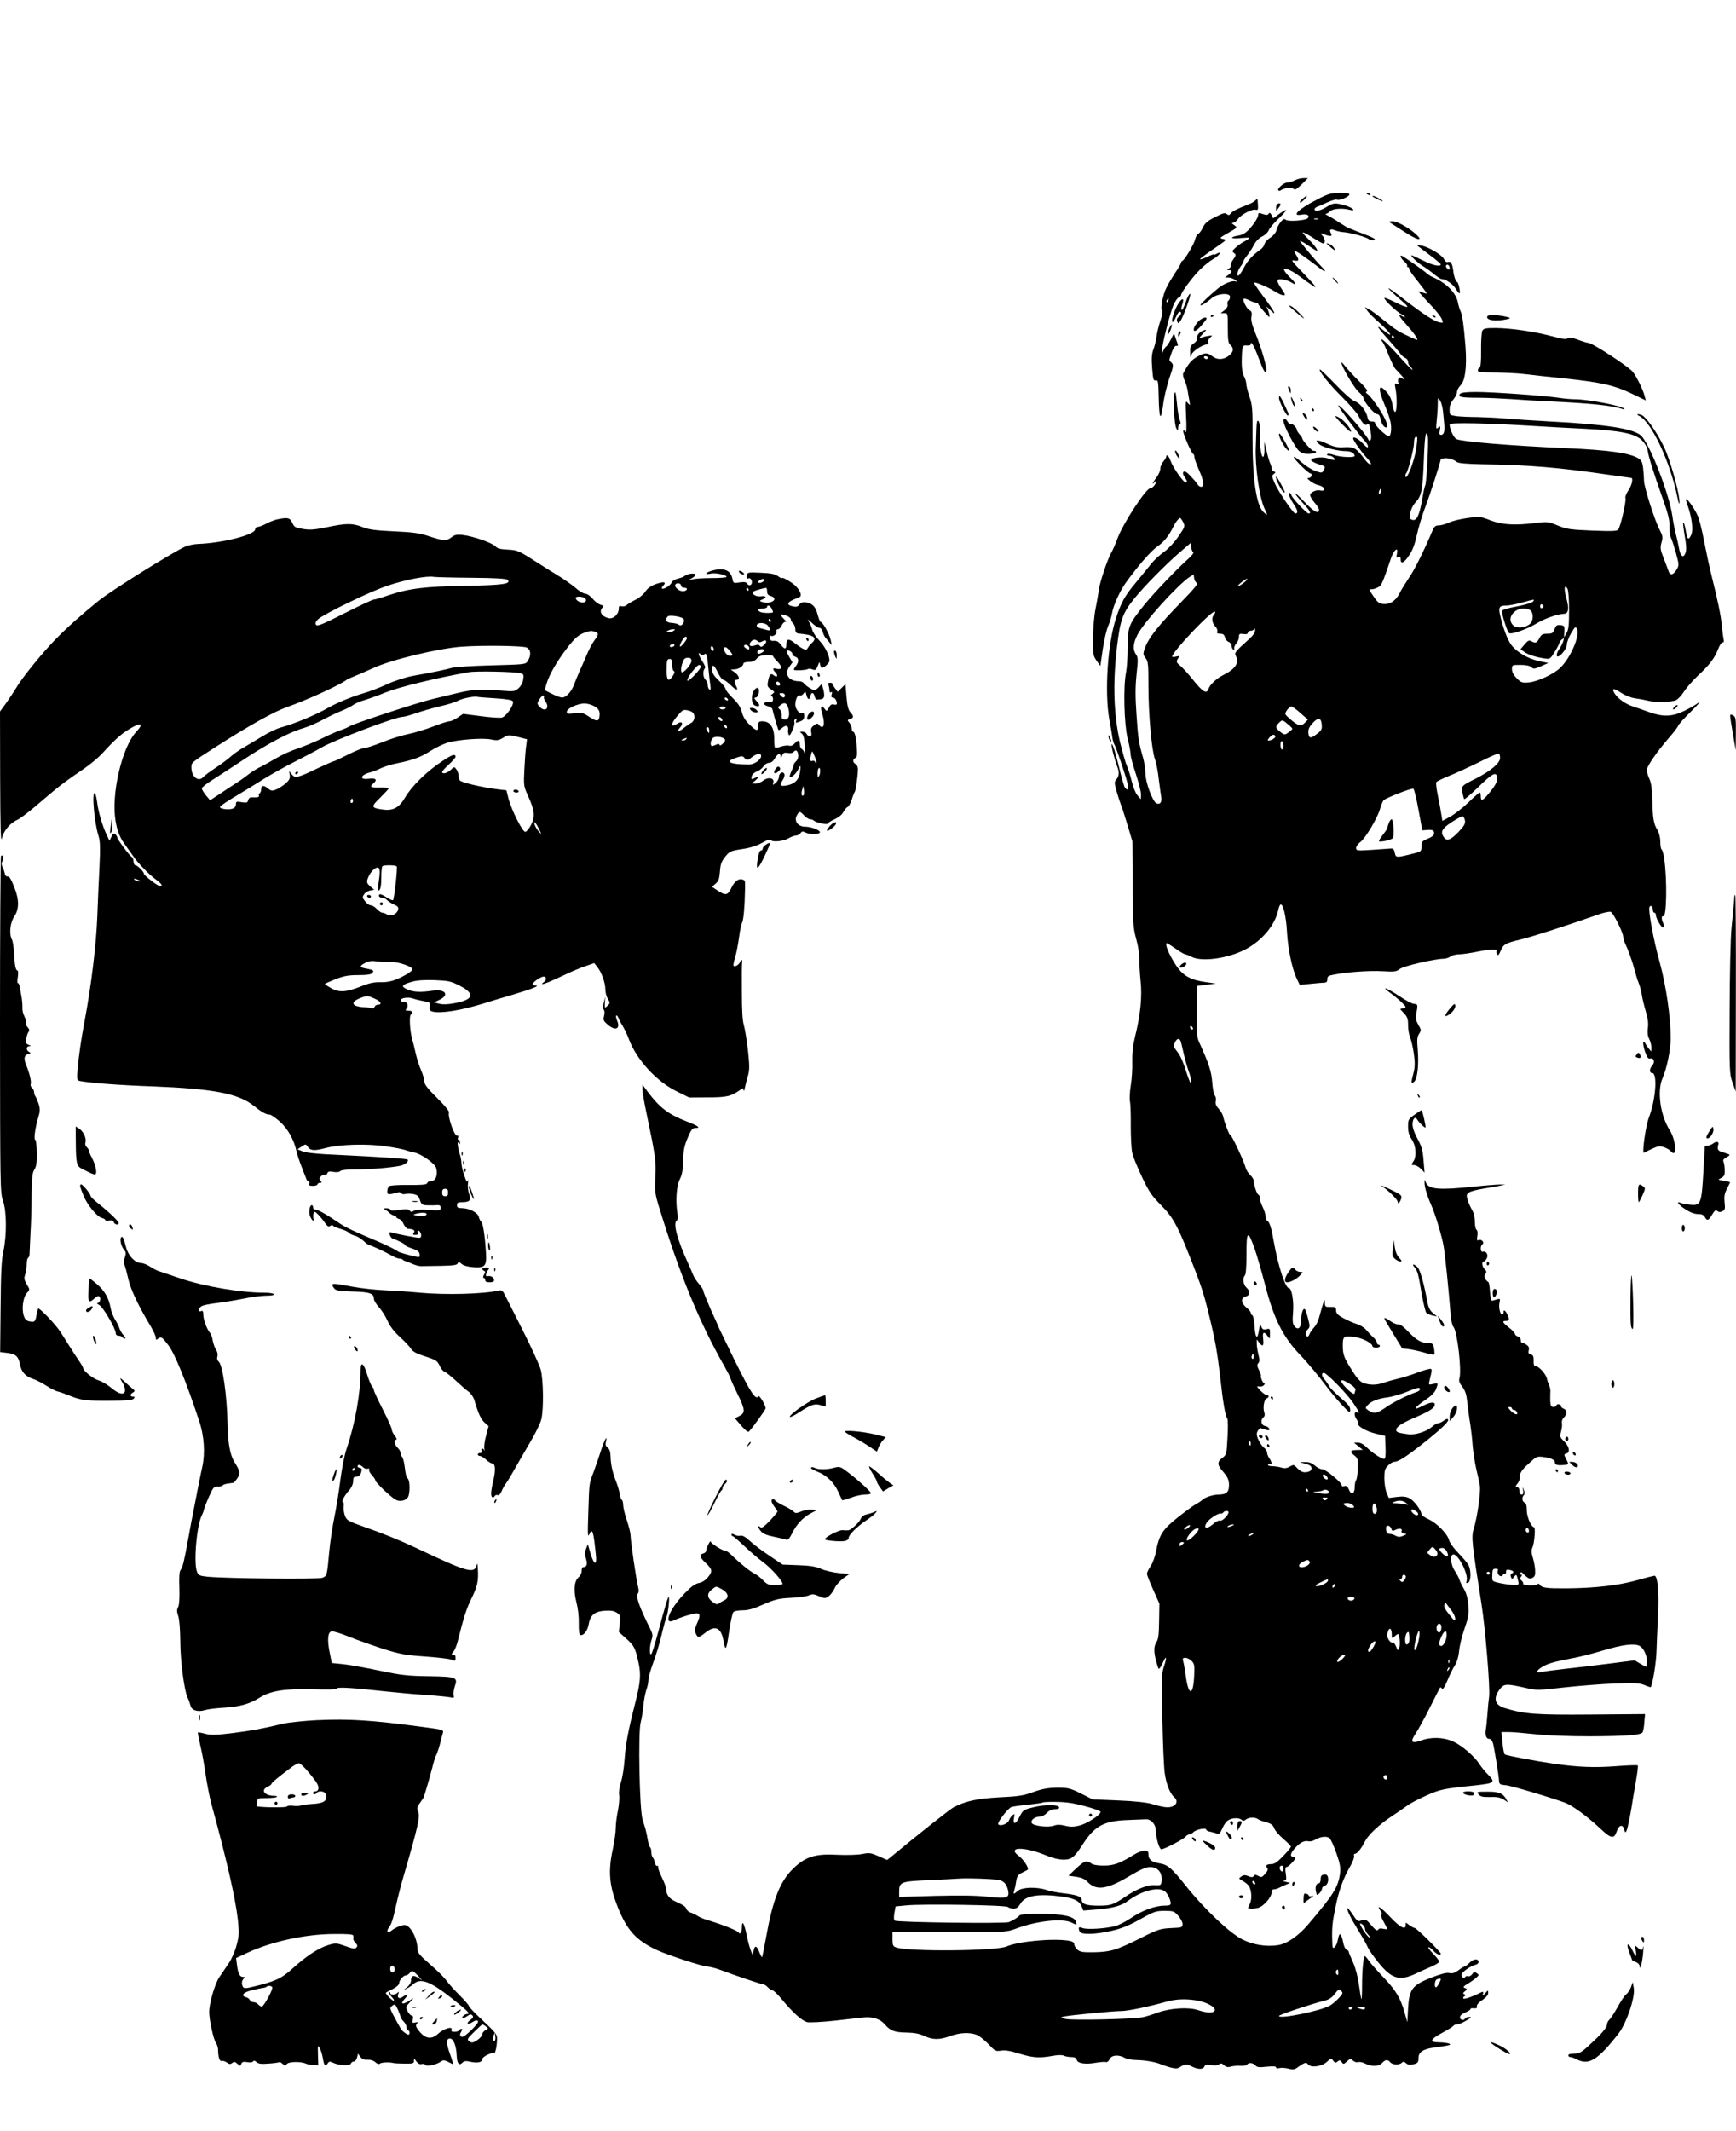 <?xml version="1.0" standalone="no"?>
<!DOCTYPE svg PUBLIC "-//W3C//DTD SVG 20010904//EN"
 "http://www.w3.org/TR/2001/REC-SVG-20010904/DTD/svg10.dtd">
<svg version="1.0" xmlns="http://www.w3.org/2000/svg"
 width="1170pt" height="1436pt" viewBox="0 0 1170 1436"
 preserveAspectRatio="xMidYMid meet">

<g transform="translate(0,1436) scale(0.1,-0.1)"
fill="#000000" stroke="none">
<path d="M8726 13145 c-15 -8 -38 -15 -50 -15 -24 0 -71 -42 -60 -53 4 -4 12
-3 18 2 20 15 73 20 85 8 9 -9 21 -1 54 31 l42 42 -30 0 c-17 0 -43 -7 -59
-15z"/>
<path d="M8874 13014 c-124 -63 -175 -114 -100 -100 35 7 57 -7 39 -25 -15
-15 -131 -23 -147 -10 -11 9 -18 6 -36 -16 -12 -15 -24 -39 -27 -54 -3 -15
-20 -36 -41 -50 -21 -13 -38 -33 -40 -44 -2 -11 -13 -27 -25 -35 -53 -37 -90
-77 -112 -121 -14 -26 -29 -50 -35 -54 -18 -11 -11 31 10 58 11 14 20 30 20
35 0 6 11 23 24 39 13 16 34 47 46 71 14 27 35 48 57 59 19 9 39 28 44 42 6
14 35 49 66 78 64 61 67 77 5 32 l-41 -30 -11 22 c-9 16 -14 18 -20 9 -6 -10
-15 -10 -39 -2 -26 9 -31 8 -31 -4 0 -19 -26 -61 -64 -102 -20 -21 -43 -35
-68 -39 -65 -10 -55 -25 11 -17 34 3 61 4 61 1 0 -4 -15 -14 -32 -23 -18 -9
-45 -28 -60 -42 -25 -23 -26 -26 -11 -37 15 -11 14 -15 -6 -44 -12 -17 -20
-35 -16 -40 3 -6 -3 -14 -12 -20 -17 -10 -17 -10 0 -11 24 0 21 -14 -5 -33
l-23 -16 25 -1 c14 0 34 -8 45 -17 17 -13 17 -15 2 -9 -21 7 -77 -14 -114 -44
-43 -34 -123 -108 -123 -115 0 -10 43 16 73 43 36 34 127 43 127 12 0 -10 -5
-22 -11 -26 -6 -3 -9 -15 -6 -25 3 -12 -4 -26 -20 -39 l-26 -20 24 0 c24 0 24
-1 24 -100 0 -83 3 -102 18 -115 25 -22 21 -48 -13 -73 -36 -27 -77 -28 -110
-2 -33 26 -51 25 -102 -4 -37 -20 -62 -50 -94 -113 -3 -6 1 -27 9 -45 9 -18
18 -49 21 -68 3 -19 8 -51 12 -70 6 -34 6 -34 -11 -15 -15 19 -16 14 -11 -95
4 -72 2 -110 -4 -100 -5 8 -12 12 -15 8 -8 -7 54 -151 66 -156 5 -2 9 -12 9
-22 0 -10 14 -48 30 -85 33 -73 38 -115 15 -115 -7 0 -18 6 -22 14 -4 8 -25
33 -47 56 -26 29 -42 38 -49 31 -7 -7 -5 -18 7 -35 19 -29 20 -36 6 -36 -15 0
-86 102 -100 143 -10 33 -30 52 -30 29 0 -5 -9 -19 -20 -32 -11 -13 -20 -34
-20 -48 0 -14 -11 -40 -25 -58 -14 -18 -25 -36 -25 -41 0 -4 5 -1 10 7 7 11
10 12 10 2 0 -16 -24 -42 -38 -42 -28 0 -180 -232 -219 -334 -14 -39 -34 -84
-44 -101 -26 -46 -76 -196 -84 -251 -3 -27 -13 -85 -22 -129 -9 -44 -16 -132
-17 -195 -1 -108 1 -117 24 -151 l26 -36 16 111 c9 61 25 131 36 156 11 25 23
65 27 89 8 51 53 149 92 204 86 119 171 216 216 247 44 31 74 69 107 135 12
26 35 55 43 55 4 0 13 -13 21 -28 14 -27 13 -31 -31 -95 -27 -40 -66 -82 -97
-105 -29 -20 -68 -56 -87 -80 -19 -24 -62 -77 -96 -118 -82 -97 -106 -140
-143 -254 -55 -170 -76 -491 -44 -675 9 -49 19 -106 21 -125 3 -19 9 -39 13
-45 10 -13 77 -211 89 -263 9 -42 3 -53 -17 -29 -5 6 -19 53 -31 102 -30 125
-52 197 -59 191 -5 -6 20 -106 39 -154 13 -34 11 -63 -7 -83 -14 -16 -14 -23
0 -76 9 -32 23 -74 30 -93 8 -19 28 -83 46 -142 l32 -107 2 -288 c1 -267 3
-294 24 -371 13 -46 22 -107 21 -135 -1 -29 3 -94 8 -145 12 -106 -1 -232 -37
-376 -15 -61 -20 -110 -19 -168 2 -46 -3 -119 -10 -162 -7 -43 -9 -91 -6 -105
4 -14 7 -89 6 -165 0 -77 4 -159 10 -184 5 -25 35 -97 65 -161 47 -99 65 -127
129 -191 87 -88 115 -142 232 -445 42 -110 57 -156 84 -265 49 -196 63 -277
84 -460 18 -162 33 -250 46 -266 5 -6 6 -63 2 -128 -6 -115 -7 -118 -35 -139
-37 -27 -35 -49 8 -96 26 -30 35 -49 37 -79 2 -54 -15 -72 -70 -72 -38 0 -98
-20 -113 -39 -3 -3 -20 -15 -39 -25 -19 -10 -75 -52 -126 -92 -100 -80 -123
-116 -144 -228 -6 -33 -22 -77 -36 -98 -14 -20 -25 -44 -25 -52 0 -7 19 -56
42 -107 l42 -94 -2 -118 c-1 -88 -5 -123 -17 -139 -23 -34 -20 -88 12 -178 4
-10 14 3 29 35 26 58 31 42 8 -25 -14 -39 -16 -84 -10 -345 3 -165 10 -333 16
-372 10 -73 35 -138 64 -162 25 -21 19 -50 -11 -62 -30 -11 -58 -8 -143 17
-35 10 -118 19 -225 23 l-171 7 -79 40 c-73 36 -87 39 -160 39 -62 -1 -98 -7
-160 -29 -68 -25 -102 -30 -230 -36 -149 -8 -227 -25 -308 -67 -23 -12 -256
-196 -413 -327 l-35 -28 -57 25 c-52 23 -62 25 -112 15 -31 -6 -104 -8 -167
-5 -147 8 -212 -12 -294 -90 -91 -87 -139 -207 -185 -461 -13 -74 -26 -137
-28 -139 -2 -2 -11 15 -20 38 -18 44 -31 43 -38 -1 l-4 -25 -13 30 c-7 17 -21
67 -30 113 -17 79 -31 99 -31 41 0 -15 -4 -31 -10 -34 -6 -3 -10 -2 -10 2 0
12 -111 56 -215 87 -22 6 -51 19 -65 28 -14 9 -35 19 -47 22 -12 4 -24 15 -27
24 -6 17 -16 24 -83 55 -34 17 -53 44 -53 77 0 12 -13 48 -30 82 -16 33 -27
64 -24 69 3 5 0 8 -6 7 -7 -2 -14 8 -16 22 -3 13 -9 29 -14 34 -6 6 -10 22
-10 37 0 15 -4 30 -9 33 -4 3 -11 25 -15 48 -4 24 -11 58 -16 76 -6 17 -14 47
-20 65 -20 70 -30 585 -12 652 6 22 14 71 18 110 3 38 13 87 20 109 8 21 14
50 14 65 0 14 10 55 23 91 36 99 53 158 72 240 10 41 22 83 26 93 11 21 24
137 16 137 -6 0 -21 -50 -72 -240 -20 -74 -40 -139 -45 -144 -14 -14 -13 53 1
94 10 28 9 39 -8 74 -74 148 -100 221 -84 239 7 9 7 25 1 48 -12 45 -50 306
-50 342 0 16 -11 62 -25 103 -14 41 -25 88 -25 104 0 16 -4 31 -9 34 -5 3 -11
20 -14 38 -2 18 -13 56 -24 84 -25 64 -37 117 -38 173 -1 30 -7 47 -19 57 -14
10 -17 20 -12 41 14 54 -12 9 -34 -62 -12 -38 -34 -101 -48 -140 -32 -83 -30
-67 -37 -280 -5 -152 -4 -167 8 -140 20 41 27 17 43 -139 9 -78 -13 -73 -37
10 l-17 59 -12 -30 c-9 -23 -9 -39 0 -69 11 -38 4 -55 -22 -56 -5 0 -8 -12 -8
-26 0 -14 -9 -33 -21 -42 -29 -25 -35 -87 -14 -168 11 -42 17 -97 16 -141 -1
-44 2 -74 9 -78 19 -12 50 26 57 68 10 63 39 89 107 94 43 3 65 -1 83 -13 24
-15 25 -20 20 -73 l-6 -57 49 -44 c54 -48 62 -63 84 -165 17 -78 12 -133 -23
-270 -48 -189 -64 -276 -71 -375 -4 -58 -15 -129 -25 -158 -11 -32 -15 -66
-12 -88 3 -19 -1 -65 -8 -102 -8 -37 -15 -90 -15 -118 0 -28 -9 -93 -20 -144
-32 -147 -24 -244 32 -385 62 -159 124 -228 265 -294 68 -32 309 -111 340
-111 15 -1 53 -10 83 -21 115 -43 282 -99 294 -99 7 0 21 -9 31 -20 10 -11 24
-20 31 -20 7 0 32 -24 56 -52 81 -99 145 -156 180 -163 18 -3 101 1 183 10 83
10 171 19 197 22 60 6 111 -11 141 -46 36 -43 65 -55 147 -56 54 -1 88 -8 120
-23 57 -27 102 -27 176 0 64 23 131 26 179 7 16 -7 51 -35 77 -62 44 -47 49
-49 84 -44 27 5 64 -1 124 -20 92 -28 134 -31 224 -15 38 7 66 7 77 1 10 -5
32 -9 49 -9 23 0 33 -5 37 -19 6 -24 59 -32 131 -19 30 5 60 7 67 4 7 -2 17 6
24 20 12 28 60 32 101 9 14 -8 50 -15 80 -15 56 -1 129 -13 165 -29 11 -5 39
-14 63 -21 37 -9 47 -9 67 4 30 20 45 20 81 1 38 -19 73 -19 81 1 5 13 14 15
46 10 24 -4 45 -2 53 5 11 9 19 8 34 -6 14 -13 26 -15 47 -9 15 4 44 7 64 5
20 -1 40 2 44 8 9 16 41 13 56 -5 11 -13 25 -15 76 -9 43 4 63 3 63 -4 0 -7
10 -9 24 -5 13 3 40 1 60 -4 28 -8 40 -7 58 6 50 36 62 40 74 23 19 -25 93
-15 127 17 28 26 29 26 42 8 12 -16 17 -17 30 -6 13 11 18 10 28 -4 11 -16 14
-15 35 5 22 19 25 20 41 5 10 -9 25 -14 34 -10 9 3 31 -1 48 -10 44 -22 92
-20 114 4 22 24 38 25 55 5 15 -18 61 -20 78 -3 9 9 16 8 29 -4 14 -11 26 -13
51 -6 28 7 32 13 32 41 0 40 31 61 105 71 108 15 121 18 100 27 -11 4 -41 8
-67 8 -67 1 -61 19 22 64 38 21 72 42 75 47 4 6 14 10 25 10 10 0 38 11 61 25
34 19 39 25 22 25 -12 0 -25 -4 -28 -10 -10 -17 -35 -11 -35 8 0 12 13 23 35
32 19 8 35 18 35 22 0 5 6 8 13 7 26 -3 36 1 31 14 -3 8 12 25 36 41 25 17 40
34 40 47 0 21 -1 21 -21 -2 -15 -17 -19 -19 -15 -6 6 19 3 21 -22 8 -47 -24
-103 -43 -109 -37 -4 4 -1 11 6 15 11 7 11 10 0 14 -11 5 -10 9 4 20 17 14 17
15 0 22 -15 5 -12 10 19 29 21 12 47 31 58 41 19 17 19 19 3 30 -15 11 -20 10
-31 -7 -8 -10 -20 -17 -28 -14 -7 3 -16 1 -19 -5 -8 -12 -25 -2 -25 16 0 16
64 61 96 67 10 2 19 10 19 18 0 25 -33 23 -60 -4 -14 -14 -29 -26 -34 -26 -4
0 -23 -11 -41 -25 -26 -19 -42 -24 -63 -19 -19 4 -56 -6 -124 -32 -126 -51
-146 -77 -153 -208 l-5 -91 -18 63 c-27 97 -58 150 -141 237 -42 44 -87 95
-99 112 -12 18 -25 33 -28 33 -10 0 -19 -96 -19 -199 0 -52 -2 -92 -4 -90 -3
2 -10 45 -17 94 -7 56 -23 114 -40 153 -16 35 -29 67 -29 72 0 4 -6 10 -14 13
-8 3 -17 21 -21 39 -16 78 -28 86 -39 24 -4 -19 -13 -39 -21 -46 -13 -11 -15
-5 -16 41 -3 89 1 129 22 230 22 109 52 193 99 274 18 31 29 62 26 70 -3 9 0
15 7 15 14 0 43 36 67 84 22 43 94 111 175 165 39 25 86 58 105 72 19 15 77
46 129 69 97 44 116 48 339 71 127 14 133 20 78 75 -19 19 -44 50 -56 69 -32
51 -118 125 -178 152 -64 28 -146 31 -215 6 -64 -23 -74 -10 -36 47 17 25 60
103 96 175 35 71 67 132 69 135 3 2 9 -1 13 -8 5 -8 18 11 36 55 15 37 38 84
51 103 14 23 24 56 28 95 2 33 19 101 36 150 27 78 31 99 26 158 -3 47 -13 82
-29 110 -14 23 -28 53 -32 66 -4 12 -18 39 -31 58 -25 37 -32 97 -14 108 31
19 111 -134 94 -179 -5 -12 -2 -15 10 -10 22 8 22 91 0 124 -9 14 -40 50 -69
80 -29 30 -56 68 -59 83 -10 41 -81 114 -137 140 -27 12 -49 28 -49 35 0 24
-50 92 -80 107 -22 11 -44 14 -85 9 l-55 -7 -15 36 c-8 20 -15 64 -15 97 0 51
4 65 25 85 13 14 31 25 40 25 28 0 77 31 188 118 112 88 177 148 177 163 0 13
-12 11 -34 -6 -11 -8 -27 -15 -35 -15 -8 0 -26 -11 -40 -24 -35 -31 -112 -56
-158 -50 -68 9 -83 14 -83 28 0 22 33 45 131 87 98 42 129 63 129 86 0 19 -30
16 -75 -7 -78 -40 -70 -18 15 40 39 26 61 50 69 71 15 43 15 42 -20 34 -31 -7
-31 -6 -25 20 21 85 21 87 -10 79 -16 -3 -56 -16 -89 -29 -33 -12 -85 -28
-115 -35 -30 -7 -72 -19 -93 -26 -45 -17 -93 -18 -136 -3 -23 8 -44 30 -74 78
-58 90 -67 113 -67 175 0 63 6 68 82 57 52 -7 118 -42 118 -62 0 -5 11 -9 25
-9 14 0 25 5 25 10 0 6 -4 10 -10 10 -5 0 -10 6 -10 13 0 7 -10 23 -22 34 -13
11 -35 34 -49 51 -14 17 -43 35 -65 41 -21 6 -61 24 -89 39 -39 21 -50 33 -50
52 -1 22 -5 25 -38 24 -35 -1 -37 1 -38 30 -1 32 -4 23 -40 -106 -5 -21 -21
-50 -34 -64 -13 -14 -27 -35 -30 -45 -4 -11 -11 -17 -16 -14 -14 9 -11 32 6
49 14 14 14 21 1 72 -8 31 -17 59 -21 62 -12 12 -25 -24 -25 -71 0 -55 -22
-74 -47 -41 -11 15 -13 36 -8 93 6 72 -9 161 -27 161 -25 0 -73 147 -103 314
-15 90 -28 131 -44 141 -6 3 -11 16 -11 29 0 12 -9 41 -20 64 -11 22 -20 50
-20 62 0 11 -4 20 -8 20 -10 0 -32 67 -32 94 0 9 -11 27 -24 39 -14 13 -28 36
-32 53 -9 39 -97 225 -103 218 -5 -5 -37 77 -48 126 -3 13 -17 36 -30 50 -17
18 -23 33 -19 51 3 14 0 31 -7 38 -6 6 -14 47 -17 90 -6 74 -21 121 -89 271
-15 34 -16 45 -13 296 l1 81 63 8 63 8 -64 9 c-104 14 -156 42 -201 108 -39
58 -70 122 -70 147 0 14 0 14 87 -45 18 -12 36 -22 41 -22 5 0 24 -8 43 -17
68 -36 247 -11 363 50 113 60 198 162 221 264 3 18 10 35 15 38 17 10 39 -82
44 -185 6 -113 35 -250 66 -315 l20 -41 72 7 c40 4 82 8 94 8 15 1 20 7 20 23
-1 18 6 24 39 30 86 18 244 29 332 24 81 -5 94 -3 117 15 25 20 236 69 296 69
14 0 35 7 46 15 10 8 37 15 59 15 22 0 80 9 130 19 84 17 130 18 121 2 -3 -4
-1 -13 4 -21 6 -10 12 -5 23 21 20 47 29 53 137 79 82 20 308 93 528 170 34
12 69 19 78 16 17 -6 84 -141 84 -168 0 -10 4 -26 9 -36 21 -43 54 -132 66
-182 8 -30 20 -71 28 -90 8 -19 18 -55 22 -80 3 -25 16 -76 27 -114 14 -47 19
-82 14 -113 -4 -30 -1 -54 9 -73 8 -16 15 -42 15 -57 l-1 -28 -19 23 c-10 12
-20 28 -23 35 -2 6 -7 9 -11 5 -4 -3 0 -31 10 -61 15 -42 22 -53 36 -49 25 6
34 -25 14 -47 -20 -22 -21 -51 -1 -51 37 0 25 -178 -22 -300 -22 -58 -48 -246
-33 -237 3 2 27 13 53 26 41 19 53 21 82 11 18 -6 39 -18 45 -26 45 -54 38 70
-7 142 -63 98 -86 264 -48 349 29 66 55 192 55 268 0 144 -31 357 -75 517 -40
143 -77 343 -68 368 7 17 23 4 23 -19 0 -10 5 -19 10 -19 6 0 10 -6 10 -14 0
-26 43 -97 51 -84 4 7 3 20 -2 29 -12 22 -12 52 0 45 24 -15 28 247 7 391 -4
29 -12 55 -17 59 -5 3 -9 26 -9 52 0 29 -8 59 -19 79 -26 41 -32 78 -35 204
-2 76 -7 115 -21 144 -10 22 -17 49 -16 59 4 28 73 127 148 213 35 40 63 77
63 83 0 5 39 49 88 97 48 47 70 74 49 58 -20 -15 -65 -41 -100 -57 -79 -38
-141 -39 -233 -6 -38 14 -87 31 -109 38 -47 15 -99 51 -122 86 -24 38 -9 40
43 6 27 -18 65 -33 93 -37 25 -3 62 -10 82 -15 50 -14 163 -12 194 2 14 6 39
33 56 60 17 26 59 74 93 106 77 71 112 117 136 179 10 26 24 47 31 45 7 -2 9
5 6 20 -3 13 -9 55 -12 93 -8 74 -27 166 -68 330 -14 55 -37 163 -52 239 -14
77 -35 158 -47 180 -23 47 -68 109 -74 103 -2 -2 3 -24 12 -48 26 -74 37 -159
23 -191 -16 -38 -27 -35 -34 10 -9 51 -16 74 -21 69 -2 -2 3 -43 11 -90 11
-61 12 -94 5 -112 -14 -38 -33 -26 -43 26 -4 24 -14 69 -22 99 -8 30 -19 87
-24 125 -22 151 -154 489 -212 541 -53 46 -230 74 -609 94 -113 6 -250 15
-305 20 -55 5 -141 9 -191 10 -50 0 -112 3 -138 6 -46 7 -46 7 -46 45 0 25 8
47 25 67 14 17 25 40 25 51 0 12 11 32 23 44 32 30 44 124 34 262 -11 140 -21
212 -32 235 -7 14 -15 41 -19 61 -11 64 -78 132 -166 170 -14 5 -34 18 -45 28
-18 17 -132 97 -162 115 -23 13 -14 -14 12 -36 13 -11 22 -25 19 -30 -3 -4 0
-8 6 -8 6 0 9 -4 6 -8 -3 -5 24 -44 59 -87 35 -44 63 -81 61 -82 -2 -2 -16 1
-31 7 -26 10 -27 9 -14 -7 8 -10 41 -46 74 -81 33 -34 65 -75 72 -91 11 -27
11 -28 -15 -23 -33 6 -109 55 -222 142 -157 122 -163 116 -15 -13 42 -36 17
-33 -65 8 -39 19 -70 31 -70 27 0 -14 82 -92 113 -108 15 -8 27 -17 27 -20 0
-2 -9 0 -20 6 -33 17 -24 2 40 -70 52 -59 77 -100 53 -88 -5 2 -21 10 -38 17
-77 35 -101 50 -173 109 -42 35 -90 70 -105 78 l-28 15 15 -23 c8 -13 47 -52
86 -86 75 -68 97 -105 30 -52 -68 54 -55 33 65 -101 18 -20 38 -45 46 -56 8
-11 22 -22 32 -26 9 -3 17 -15 17 -25 0 -11 7 -25 15 -32 8 -7 15 -17 15 -22
0 -5 -31 26 -70 69 -78 88 -140 148 -140 135 0 -4 4 -12 9 -17 5 -6 24 -46 41
-90 18 -44 38 -85 44 -90 6 -6 25 -26 41 -44 26 -29 27 -32 7 -22 -18 10 -23
9 -28 -3 -3 -8 -2 -21 2 -27 5 -9 2 -10 -10 -6 -16 6 -17 3 -11 -30 13 -63 10
-167 -4 -158 -6 3 -13 26 -17 51 -4 30 -17 58 -36 80 -57 65 -64 31 -18 -79
17 -39 35 -91 41 -116 10 -46 4 -101 -11 -101 -17 0 -96 76 -92 88 2 7 -6 12
-21 12 -19 0 -26 6 -30 28 -9 43 -50 96 -84 107 -19 6 -71 51 -130 113 -54 56
-102 102 -106 102 -18 0 63 -101 149 -186 51 -51 100 -107 109 -125 27 -52 46
-71 61 -58 9 8 14 -2 21 -43 6 -33 6 -57 0 -63 -6 -7 -11 -6 -14 2 -13 37
-203 251 -203 230 0 -11 147 -207 176 -235 13 -13 24 -31 24 -40 0 -12 -10 -7
-36 21 -30 32 -64 49 -64 32 0 -12 57 -93 92 -130 22 -23 33 -42 26 -44 -7 -2
-23 11 -37 30 -62 82 -74 89 -140 86 -49 -3 -71 2 -118 24 -65 30 -91 27 -49
-6 27 -21 123 -45 183 -45 28 0 53 -15 53 -32 0 -13 -95 -9 -138 6 -25 9 -44
11 -47 5 -4 -5 3 -9 13 -9 11 0 25 -7 32 -15 15 -18 4 -19 -39 -4 -42 15 -127
3 -112 -15 6 -7 29 -18 51 -25 44 -13 45 -14 30 -41 -9 -18 -13 -18 -55 -3
-25 8 -67 35 -95 60 -27 25 -50 40 -50 33 0 -13 98 -110 112 -110 16 0 7 -30
-9 -30 -15 -1 -14 -4 6 -20 13 -11 35 -23 50 -27 14 -3 32 -10 38 -16 17 -13
5 -29 -17 -22 -25 8 -70 -12 -70 -31 0 -9 14 -32 30 -51 17 -18 30 -40 30 -48
0 -32 -37 -12 -97 52 -35 37 -63 63 -63 57 0 -5 23 -33 50 -62 48 -51 60 -72
40 -72 -13 0 -109 101 -116 123 -3 9 -9 17 -14 17 -12 0 6 -43 37 -89 21 -33
22 -51 3 -51 -13 0 -115 149 -139 205 -20 45 -20 51 -6 61 14 10 14 12 0 18
-8 3 -15 12 -15 21 0 8 -4 23 -9 33 -5 9 -16 46 -24 82 l-16 65 1 -50 c1 -27
-3 -51 -8 -53 -13 -4 -23 62 -22 151 1 48 -3 82 -10 89 -9 9 -12 -3 -14 -52
-1 -36 -3 -90 -4 -120 -6 -135 25 -351 61 -422 21 -42 19 -45 -9 -19 -49 46
-75 224 -74 506 1 190 -1 216 -21 272 -11 34 -21 73 -21 85 0 13 -7 37 -16 53
-10 19 -15 53 -15 95 2 109 4 115 35 112 14 -1 26 2 26 8 0 27 20 -6 49 -82
37 -97 46 -114 55 -100 9 14 -29 148 -71 252 -25 62 -33 94 -28 117 4 25 2 34
-13 42 -20 11 -49 68 -39 77 3 4 20 -1 38 -10 18 -9 38 -16 46 -16 7 0 13 -3
13 -7 0 -5 18 -28 40 -53 39 -44 40 -44 34 -15 -4 17 -11 37 -17 45 -6 8 2 3
17 -12 60 -61 41 -22 -45 92 -34 45 -59 83 -57 85 7 7 89 -27 137 -57 42 -26
71 -35 71 -22 0 3 -11 22 -25 42 -35 52 -33 65 10 59 19 -3 46 -12 60 -21 35
-23 31 -6 -6 30 -17 16 -35 37 -41 48 -9 17 -7 18 18 12 16 -4 52 -24 79 -45
28 -20 66 -48 85 -61 47 -33 30 -9 -69 93 -64 66 -72 77 -48 72 32 -8 35 4 11
40 -30 46 9 24 161 -92 39 -30 48 -26 15 7 -43 43 -151 172 -148 176 3 2 28
-11 56 -31 28 -19 54 -35 57 -35 12 0 -16 39 -56 78 -24 23 -41 43 -38 46 2 2
36 -15 74 -40 65 -40 70 -42 73 -23 2 11 -4 30 -14 40 -18 20 -17 20 10 10 44
-17 59 -14 46 8 -13 25 -2 32 30 18 14 -5 41 -11 60 -12 42 -3 151 -33 165
-46 12 -12 48 -12 40 0 -3 5 -27 17 -53 26 -26 10 -61 24 -79 31 -17 8 -34 14
-37 14 -4 0 -33 17 -64 37 -31 21 -68 43 -82 50 -14 6 -20 12 -13 12 6 1 19 8
28 18 18 17 81 22 128 10 51 -14 28 12 -25 28 -69 20 -82 19 -128 -10 -41 -26
-80 -33 -80 -15 0 6 8 13 18 17 9 3 41 16 70 30 29 13 57 21 62 18 14 -9 78
16 84 32 4 10 -11 13 -62 13 -61 0 -78 -5 -158 -46z m9 -131 c-7 -2 -19 -2
-25 0 -7 3 -2 5 12 5 14 0 19 -2 13 -5z m512 -793 c3 -5 1 -10 -4 -10 -6 0
-11 5 -11 10 0 6 2 10 4 10 3 0 8 -4 11 -10z m-1255 -140 c0 -5 -4 -10 -9 -10
-6 0 -13 5 -16 10 -3 6 1 10 9 10 9 0 16 -4 16 -10z m1586 -367 c3 -32 7 -71
8 -88 4 -41 -4 -65 -21 -65 -12 0 -14 7 -9 31 5 28 4 30 -11 18 -15 -13 -16
-9 -10 50 4 35 7 85 7 110 0 44 1 45 15 23 9 -12 18 -48 21 -79z m609 -93 c88
-6 243 -14 345 -19 239 -12 341 -32 386 -78 21 -21 35 -46 39 -70 6 -43 37
-141 103 -328 35 -98 45 -142 44 -183 -1 -30 3 -63 9 -74 6 -11 21 -58 34
-103 22 -82 22 -84 4 -114 -22 -37 -45 -40 -54 -8 -4 12 -19 51 -33 87 -22 56
-24 69 -14 105 10 35 8 45 -13 86 -34 65 -105 289 -105 330 0 19 -3 57 -6 85
-5 42 -12 54 -34 67 -59 35 -194 54 -477 67 -387 17 -708 44 -746 61 -20 9
-47 67 -47 100 0 13 257 8 565 -11z m-712 -72 c7 -27 -9 -313 -17 -327 -4 -5
-13 -48 -21 -96 -19 -108 -37 -145 -65 -138 -19 5 -21 11 -15 47 4 24 18 53
35 71 41 44 48 81 56 283 6 170 14 214 27 160z m-79 -85 c-12 -79 -62 -209
-71 -185 -3 7 0 18 5 25 14 16 52 168 52 204 0 31 8 46 20 38 4 -2 1 -39 -6
-82z m275 -86 c9 -8 67 -13 165 -15 326 -5 526 -22 866 -72 74 -10 138 -19
143 -20 16 0 6 -49 -19 -85 -14 -21 -23 -44 -19 -53 6 -17 -33 -191 -49 -210
-8 -11 -43 -12 -175 -7 -149 6 -173 10 -232 34 -62 26 -68 27 -150 17 -141
-17 -225 -12 -304 18 -67 26 -74 27 -152 16 -45 -6 -102 -19 -125 -30 -24 -11
-55 -20 -71 -20 -20 0 -30 -7 -39 -27 -62 -147 -126 -275 -162 -326 -23 -35
-51 -79 -61 -100 -23 -48 -60 -77 -99 -77 -39 0 -49 7 -80 53 -31 45 -31 47
-8 47 9 0 27 6 40 13 23 12 28 23 88 199 19 55 50 77 39 28 -5 -25 -4 -29 9
-24 12 4 16 0 16 -15 0 -35 23 -24 57 27 23 33 38 74 52 137 11 50 37 138 60
197 32 84 101 299 101 314 0 1 10 4 23 6 25 4 64 -7 86 -25z m-513 -203 c-4
-9 -9 -15 -11 -12 -3 3 -3 13 1 22 4 9 9 15 11 12 3 -3 3 -13 -1 -22z m-1264
-405 c5 -3 -8 -21 -29 -40 -81 -72 -235 -233 -303 -317 -103 -128 -110 -146
-110 -284 0 -63 -5 -140 -11 -169 -19 -95 -13 -344 10 -442 12 -46 21 -96 21
-111 0 -14 16 -73 35 -130 19 -58 35 -120 35 -138 l-1 -33 -23 26 c-13 15 -30
58 -40 100 -10 41 -25 86 -32 101 -8 16 -28 88 -46 160 -42 180 -49 395 -20
639 22 185 38 228 119 329 67 82 210 227 299 304 l79 68 3 -29 c2 -15 8 -31
14 -34z m24 -206 c11 -4 -15 -37 -93 -117 -173 -178 -232 -253 -258 -326 -12
-35 -12 -41 6 -64 17 -22 19 -41 19 -188 0 -192 22 -436 44 -493 8 -22 20 -80
25 -130 6 -49 14 -105 17 -124 7 -36 -9 -56 -34 -42 -25 14 -72 142 -72 196 0
28 -7 75 -15 105 -31 109 -34 127 -45 289 -9 127 -9 190 0 277 11 100 10 115
-4 135 -23 33 -20 72 10 132 43 84 269 334 351 389 l28 18 3 -26 c2 -14 10
-28 18 -31z m319 2 c-16 -13 -34 -24 -40 -24 -5 0 4 11 20 24 17 14 35 25 40
25 6 0 -3 -11 -20 -25z m2190 -185 c0 -100 -3 -131 -17 -155 l-17 -30 2 40 c2
37 0 40 -26 43 -24 3 -30 -2 -40 -27 -10 -27 -16 -31 -49 -31 -32 0 -40 -5
-53 -30 -17 -32 -26 -36 -55 -20 -15 8 -23 4 -45 -22 l-27 -32 23 -17 c25 -19
73 -35 135 -45 41 -6 41 -6 73 45 17 28 31 55 31 60 0 5 7 15 16 22 15 12 16
11 10 -11 -4 -14 -17 -38 -27 -53 -11 -15 -19 -35 -17 -44 5 -28 68 40 68 74
0 15 13 50 29 77 26 44 30 47 39 29 23 -43 -44 -199 -115 -265 -45 -42 -152
-91 -209 -96 -46 -4 -53 -1 -82 28 -21 21 -32 41 -32 61 0 29 1 29 57 29 37 0
62 -5 73 -15 15 -14 22 -13 66 6 l49 22 -64 13 c-73 16 -147 59 -185 108 -26
34 -57 118 -76 201 -12 55 -5 65 45 65 17 0 63 9 103 20 86 24 88 24 73 6 -7
-8 -55 -22 -107 -32 -53 -9 -98 -22 -100 -29 -6 -15 34 -143 47 -151 17 -10
122 27 186 66 57 34 134 61 188 65 27 2 31 41 10 110 -16 58 -11 93 9 59 6
-11 11 -70 11 -144z m-173 25 c0 -5 -5 -11 -11 -13 -6 -2 -11 4 -11 13 0 9 5
15 11 13 6 -2 11 -8 11 -13z m-91 -25 c25 -14 26 -71 0 -94 -29 -26 -88 -32
-111 -11 -62 57 33 146 111 105z m-2130 -33 c-17 -17 -13 -55 9 -77 11 -11 17
-26 14 -35 -5 -11 1 -15 20 -15 19 0 27 -6 32 -25 3 -13 15 -27 25 -30 10 -4
19 -15 19 -25 0 -10 5 -22 11 -26 7 -4 10 -1 7 7 -2 7 4 22 14 33 10 11 18 31
18 44 0 21 4 24 30 20 20 -3 30 0 30 9 0 7 9 13 19 13 11 0 22 6 24 13 3 6 6
2 6 -10 1 -13 -14 -35 -36 -55 -99 -89 -105 -96 -94 -117 25 -46 -2 -88 -84
-129 -46 -23 -91 -65 -100 -93 -12 -38 -39 -22 -109 66 -26 33 -62 72 -79 87
-29 24 -31 29 -19 49 13 20 12 21 -12 15 -14 -3 -26 -3 -26 0 0 33 280 326
289 302 2 -5 -2 -15 -8 -21z m584 -662 l50 -44 -21 -21 c-26 -27 -44 -22 -98
24 -39 34 -39 34 -23 60 10 14 23 26 30 26 6 0 35 -20 62 -45z m143 -77 c3
-31 -2 -40 -31 -62 -44 -34 -55 -33 -59 5 -2 24 5 40 27 65 38 42 59 40 63 -8z
m-213 -11 c20 -18 20 -18 -5 -37 -31 -24 -32 -24 -64 1 -31 25 -32 33 -5 60
22 22 23 21 74 -24z m-100 -66 c6 -10 -25 -31 -46 -31 -8 0 -5 7 6 20 20 22
31 25 40 11z m55 -67 c0 -13 -4 -24 -10 -24 -5 0 -10 14 -10 31 0 17 4 28 10
24 6 -3 10 -17 10 -31z m1460 -82 c-1 -34 -65 -88 -164 -138 -95 -47 -98 -50
-90 -93 4 -20 9 -40 12 -45 2 -4 41 28 86 72 111 109 136 120 136 61 0 -17
-16 -47 -46 -83 -50 -62 -64 -69 -64 -31 0 14 -3 25 -7 25 -5 0 -40 -31 -78
-68 -39 -37 -94 -80 -122 -95 l-52 -28 -6 38 c-3 21 -13 77 -23 125 -10 48
-16 92 -12 98 4 6 40 23 81 40 41 16 132 58 204 93 71 36 133 63 137 60 5 -2
8 -16 8 -31z m-550 -348 l26 -139 35 3 c24 2 38 -1 42 -11 8 -20 -3 -33 -45
-50 -34 -14 -38 -20 -38 -50 0 -35 0 -35 -70 -52 -101 -25 -103 -24 -110 10
-4 22 -11 29 -25 28 -11 -1 -68 -5 -127 -9 -103 -7 -108 -6 -108 13 0 10 13
29 29 40 34 26 115 161 132 223 7 25 18 51 24 58 14 15 185 82 200 78 6 -1 21
-65 35 -142z m313 -71 c4 -22 -4 -36 -40 -75 -54 -57 -81 -68 -100 -42 -28 38
-16 61 50 104 34 22 67 40 73 40 7 0 14 -12 17 -27z m-1833 -1404 c0 -6 -4 -7
-10 -4 -5 3 -10 11 -10 16 0 6 5 7 10 4 6 -3 10 -11 10 -16z m-85 -79 c3 -5
12 -40 20 -77 8 -38 23 -94 35 -127 12 -32 20 -68 18 -80 -2 -13 -12 9 -27 54
-30 94 -45 128 -73 162 -18 23 -20 31 -10 53 12 26 26 32 37 15z m498 -1396
c16 -43 49 -158 74 -254 59 -227 118 -345 235 -469 55 -57 127 -144 183 -219
23 -31 67 -84 98 -117 53 -56 56 -58 57 -34 0 21 -15 39 -64 80 -35 30 -70 65
-78 79 -7 14 -21 34 -30 44 -21 23 -24 46 -6 46 19 0 156 -140 199 -204 43
-65 46 -71 24 -62 -20 7 -20 -23 0 -50 8 -12 12 -23 10 -26 -13 -13 50 -51
111 -66 l69 -17 3 -77 c2 -55 -1 -78 -9 -78 -18 0 -81 41 -117 77 -21 21 -42
33 -60 33 l-27 0 30 -25 30 -24 -36 -1 c-48 0 -55 -10 -23 -35 26 -20 27 -27
25 -91 -1 -38 -7 -73 -12 -78 -5 -6 -9 -27 -9 -48 0 -45 -25 -53 -40 -12 -8
19 -16 25 -30 21 -11 -3 -18 -1 -17 4 4 16 -107 109 -130 109 -12 0 -35 11
-51 25 -21 18 -41 25 -68 24 -39 -1 -39 -1 -8 -8 17 -4 36 -11 42 -15 17 -10
15 -33 -4 -40 -31 -12 -55 -6 -80 21 -24 26 -26 26 -52 11 -20 -11 -35 -13
-57 -6 -16 5 -45 9 -62 9 -18 1 -30 5 -27 10 3 5 10 7 15 4 14 -9 10 18 -6 39
-8 11 -15 28 -15 37 0 10 -8 24 -17 31 -24 17 -53 71 -53 96 0 18 22 46 31 38
2 -2 16 -6 31 -10 22 -5 26 -3 22 8 -3 8 -15 16 -27 18 -27 4 -34 39 -13 57
10 9 12 19 7 34 -11 30 -2 87 15 94 18 7 18 23 1 23 -7 0 -26 14 -43 31 -25
27 -26 31 -9 27 11 -3 26 1 33 9 7 7 8 13 3 13 -10 0 -27 39 -23 53 1 4 -5 21
-14 38 -12 24 -13 34 -3 45 9 10 9 25 0 58 -6 25 -11 57 -11 73 l0 28 18 -23
c23 -30 31 -20 25 29 -6 44 6 51 30 17 16 -23 16 -22 16 15 1 35 -1 37 -24 31
-20 -5 -27 -1 -34 17 -8 21 -10 18 -16 -24 -10 -68 -25 -54 -30 28 -2 38 -9
71 -15 73 -5 2 -10 9 -10 16 0 6 -13 23 -30 36 -37 31 -39 65 -5 74 31 8 33
36 5 61 -21 19 -27 64 -10 81 7 7 11 64 11 143 -1 157 9 165 52 45z m-3 -735
c0 -11 -4 -18 -10 -14 -5 3 -7 12 -3 20 7 21 13 19 13 -6z m651 -186 c25 -16
38 -32 34 -40 -3 -8 -5 -17 -5 -19 0 -14 -25 1 -55 32 -57 58 -43 73 26 27z
m469 -33 c0 -6 -8 -13 -17 -17 -59 -19 -166 -72 -212 -105 -60 -42 -80 -46
-117 -22 -24 16 -24 17 -7 36 24 27 71 45 136 53 29 4 85 20 123 35 76 31 94
35 94 20z m-1140 -365 c0 -8 -2 -15 -4 -15 -2 0 -6 7 -10 15 -3 8 -1 15 4 15
6 0 10 -7 10 -15z m517 -241 c-9 -10 -38 16 -31 28 4 6 13 4 22 -6 9 -8 13
-19 9 -22z m-132 -74 c3 -5 1 -10 -4 -10 -6 0 -11 5 -11 10 0 6 2 10 4 10 3 0
8 -4 11 -10z m137 -22 c-5 -5 -32 -4 -63 1 -44 7 -48 9 -19 10 19 1 42 5 50
11 17 10 46 -8 32 -22z m-10 -40 c-9 -9 -15 -9 -24 0 -9 9 -7 12 12 12 19 0
21 -3 12 -12z m534 -24 c18 -15 18 -15 -6 -10 -14 3 -41 6 -60 7 -29 0 -31 2
-15 9 31 13 59 11 81 -6z m-351 -24 c9 -15 -37 -11 -58 4 -18 14 -18 14 0 18
20 5 48 -6 58 -22z m149 4 c11 -28 6 -54 -9 -54 -10 0 -15 11 -15 35 0 36 13
47 24 19z m272 -38 c22 -17 11 -35 -13 -20 -19 12 -29 34 -16 34 5 0 18 -6 29
-14z m-1266 -5 c0 -19 -43 -62 -57 -57 -9 4 -30 -7 -50 -25 -39 -34 -65 -28
-41 10 15 26 78 67 95 63 6 -1 14 2 18 8 8 12 35 13 35 1z m-274 -107 c-11 -7
-22 -12 -25 -9 -2 3 4 12 15 19 10 8 21 12 24 9 3 -2 -4 -11 -14 -19z m299 16
c-27 -12 -43 -12 -25 0 8 5 22 9 30 9 10 0 8 -3 -5 -9z m1072 -20 c4 -15 9
-17 23 -10 28 15 53 12 47 -4 -4 -10 2 -16 16 -19 21 -3 20 -4 -6 -15 -22 -9
-33 -9 -50 0 -12 7 -31 13 -42 13 -14 0 -21 8 -23 28 -2 20 1 27 13 27 9 0 19
-9 22 -20z m-1330 -47 c-19 -20 -40 -34 -46 -32 -15 5 27 65 54 77 34 16 30
-8 -8 -45z m393 7 c-8 -5 -19 -10 -25 -10 -5 0 -3 5 5 10 8 5 20 10 25 10 6 0
3 -5 -5 -10z m-460 -54 c0 -2 -7 -9 -15 -16 -12 -10 -15 -10 -15 4 0 9 7 16
15 16 8 0 15 -2 15 -4z m1707 -80 c-8 -20 -27 -20 -52 -2 -19 14 -19 14 0 35
19 22 19 22 38 2 11 -11 17 -26 14 -35z m65 19 c16 -35 2 -43 -27 -15 -30 28
-32 40 -5 40 12 0 25 -10 32 -25z m-926 -67 c9 -14 -23 -38 -53 -38 -28 0 -22
23 10 38 29 14 35 14 43 0z m648 -97 c3 -4 -1 -17 -9 -27 -11 -15 -16 -17 -26
-6 -10 9 -10 12 -1 12 7 0 12 7 12 15 0 16 16 20 24 6z m-524 -31 c0 -14 -58
-42 -78 -37 -12 3 -2 11 28 25 53 25 50 25 50 12z m42 -42 c-7 -7 -12 -8 -12
-2 0 14 12 26 19 19 2 -3 -1 -11 -7 -17z m136 -80 c-3 -7 -13 -13 -23 -13 -10
0 -20 6 -22 13 -3 7 5 12 22 12 17 0 25 -5 23 -12z m650 -74 c5 -5 15 -20 21
-33 15 -28 10 -50 -7 -30 -54 65 -63 81 -57 97 6 16 8 15 20 -3 8 -11 18 -25
23 -31z m-65 -106 c5 -18 -3 -48 -14 -48 -13 0 -22 27 -15 45 7 18 23 20 29 3z
m-333 -60 c0 -29 1 -30 18 -15 10 10 21 17 24 17 10 0 17 -71 8 -93 -8 -21 -9
-21 -22 11 -8 18 -17 29 -21 26 -10 -10 -37 22 -37 44 0 29 11 53 21 46 5 -3
9 -19 9 -36z m116 -54 c-3 -8 -10 -14 -16 -14 -14 0 -13 63 3 79 10 10 13 6
15 -19 2 -18 1 -38 -2 -46z m69 34 c-9 -54 -24 -93 -32 -85 -8 9 19 127 30
127 5 0 6 -19 2 -42z m185 17 c0 -33 -20 -75 -37 -75 -18 0 -17 25 3 66 19 40
34 44 34 9z m-480 -50 c0 -14 -32 -65 -40 -65 -15 0 -12 17 6 45 15 23 34 34
34 20z m-222 -112 c-15 -15 -31 -24 -34 -20 -10 10 26 47 45 47 11 0 8 -7 -11
-27z m-1017 -14 c19 -19 21 -30 17 -105 -7 -139 -40 -130 -58 16 -5 36 -12 75
-16 88 -5 18 -2 22 15 22 11 0 31 -10 42 -21z m1736 -11 c-3 -8 -6 -5 -6 6 -1
11 2 17 5 13 3 -3 4 -12 1 -19z m-6 -51 c-10 -9 -11 -8 -5 6 3 10 9 15 12 12
3 -3 0 -11 -7 -18z m-411 -722 c0 -8 -4 -15 -9 -15 -13 0 -22 16 -14 24 11 11
23 6 23 -9z m-2041 -194 c58 -15 106 -32 108 -38 6 -18 -92 -82 -145 -94 -37
-9 -61 -9 -95 0 -33 8 -54 8 -74 0 -38 -14 -143 -2 -150 19 -8 19 23 42 55 42
14 0 35 11 48 25 15 16 34 25 54 25 21 0 30 4 28 13 -7 19 -96 19 -173 0 -68
-17 -71 -19 -94 -65 -25 -52 -47 -55 -37 -6 5 27 4 29 -10 17 -9 -7 -20 -23
-24 -35 -9 -23 -57 -41 -72 -26 -10 10 63 106 88 116 9 4 60 11 112 16 53 6
98 12 100 15 3 3 44 5 91 4 61 0 117 -8 190 -28z m1176 -92 c6 -4 29 -12 52
-18 31 -9 43 -18 51 -40 5 -15 33 -47 61 -71 28 -24 51 -47 51 -52 0 -6 -23
-34 -52 -64 -37 -39 -59 -54 -78 -54 -33 0 -43 -9 -30 -26 8 -8 4 -20 -13 -39
-21 -25 -26 -26 -46 -15 -19 10 -25 10 -31 0 -5 -8 -15 -10 -26 -5 -32 13 -42
14 -60 0 -16 -11 -16 -13 6 -25 13 -7 31 -20 40 -29 24 -22 31 -93 14 -127 -8
-15 -13 -28 -12 -30 7 -6 36 -6 66 1 37 9 92 71 92 104 0 12 6 21 15 21 8 0
23 4 33 9 9 5 31 15 47 22 l30 12 -30 8 c-17 3 -22 7 -11 8 16 1 17 7 12 46
-5 30 -4 45 4 45 13 0 60 49 60 61 0 5 -7 9 -15 9 -23 0 -18 24 13 58 34 38
63 52 89 46 12 -3 32 1 44 9 40 24 85 28 102 9 8 -9 29 -55 45 -102 24 -69 28
-94 23 -135 -12 -90 -44 -141 -214 -341 -65 -77 -143 -131 -204 -140 -79 -12
-167 2 -239 38 -86 43 -254 202 -379 358 -102 128 -124 146 -185 156 -49 8
-70 26 -70 60 0 20 -5 24 -27 24 -16 0 -46 -11 -68 -25 -97 -60 -138 -75 -206
-75 -42 0 -72 5 -85 15 -30 23 -45 18 -101 -34 l-52 -49 51 -7 c38 -6 59 -15
78 -35 57 -60 130 -51 276 36 81 48 117 64 145 64 55 0 86 -40 77 -101 -3 -21
-8 -23 -45 -21 -47 4 -122 -25 -199 -78 -80 -54 -99 -60 -179 -60 -84 0 -115
11 -115 40 0 22 -36 34 -135 45 -33 4 -79 13 -103 21 -65 22 -164 19 -192 -6
-29 -26 -33 -25 -24 3 4 12 10 40 13 62 5 33 12 43 39 57 19 9 36 18 39 21 9
10 -28 67 -57 89 -92 67 34 69 192 2 34 -14 77 -24 106 -24 53 0 72 15 124 95
84 132 145 166 308 172 52 2 108 4 124 5 34 1 65 -34 66 -74 0 -49 23 -128 37
-128 20 0 147 66 162 84 8 9 19 16 27 16 7 0 20 7 28 16 19 18 86 31 86 16 0
-5 12 -12 28 -14 15 -3 35 -9 45 -13 13 -6 20 1 33 31 9 22 25 47 37 56 25 20
78 23 95 6 8 -8 15 -8 24 -1 26 21 67 22 93 2z m165 -329 c0 -11 -4 -20 -9
-20 -11 0 -22 26 -14 34 12 12 23 5 23 -14z m-1924 -76 c37 -5 59 -28 68 -70
11 -52 -6 -58 -136 -44 -77 9 -189 10 -355 6 l-243 -7 0 33 c0 68 9 71 196 80
93 4 192 9 219 11 57 3 204 -2 251 -9z m1734 -25 c0 -6 -4 -7 -10 -4 -5 3 -10
11 -10 16 0 6 5 7 10 4 6 -3 10 -11 10 -16z m-605 -56 c18 -18 35 -56 35 -79
0 -10 -12 -14 -43 -14 -62 0 -152 -33 -227 -85 -36 -24 -83 -48 -105 -53 -68
-17 -188 -24 -218 -13 -27 11 -32 6 -21 -23 9 -23 106 -21 218 5 67 16 117 36
191 78 92 51 105 56 163 56 59 0 66 -2 93 -33 16 -18 29 -43 29 -56 0 -23 -4
-24 -78 -27 -73 -4 -87 -8 -212 -71 -159 -79 -196 -90 -311 -92 -73 -1 -90 2
-108 18 -12 11 -21 27 -21 36 0 12 -11 19 -37 24 -108 17 -338 -4 -419 -39
-71 -31 -667 -36 -745 -6 -21 7 -24 15 -24 57 l0 49 80 -2 c44 -2 217 -3 383
-2 293 0 306 1 366 23 143 54 319 73 380 41 34 -18 36 -17 26 11 -13 33 -93
49 -243 49 -74 0 -131 -4 -135 -10 -9 -12 -39 -32 -72 -46 -27 -11 -749 -2
-769 10 -7 5 -8 23 -3 51 l8 45 74 7 c112 11 670 2 683 -11 6 -6 23 -11 38
-11 20 0 32 9 47 34 32 55 124 69 287 46 78 -12 111 -29 126 -67 l10 -26 89 7
c106 8 169 25 213 59 93 70 213 99 252 60z m1165 -545 c0 -16 -3 -19 -11 -11
-6 6 -8 16 -5 22 11 17 16 13 16 -11z m690 -43 c0 -12 -24 -55 -32 -55 -13 0
-9 48 5 53 16 7 27 8 27 2z m-690 -131 c-19 -20 -46 -42 -60 -49 -69 -36 -340
-91 -340 -68 0 8 206 77 307 103 30 7 51 21 69 46 25 32 29 34 43 20 14 -14
12 -19 -19 -52z m-938 -16 c62 -13 116 -47 104 -66 -10 -17 -54 -15 -111 4
-62 22 -189 14 -271 -16 -32 -12 -77 -26 -99 -31 -62 -14 -484 -23 -525 -12
-33 10 -34 11 -10 16 42 9 331 37 385 37 47 0 194 31 310 64 62 18 141 20 217
4z m1033 -48 c-3 -5 -10 -10 -16 -10 -5 0 -9 5 -9 10 0 6 7 10 16 10 8 0 12
-4 9 -10z m85 0 c0 -12 -17 -12 -45 0 -17 7 -15 9 13 9 17 1 32 -3 32 -9z"/>
<path d="M9360 8814 c-6 -14 -10 -29 -10 -33 0 -5 -14 -25 -30 -46 -17 -21
-28 -40 -26 -43 8 -8 85 9 93 21 12 15 4 127 -8 127 -5 0 -14 -12 -19 -26z"/>
<path d="M8450 5716 c0 -9 5 -16 10 -16 6 0 10 4 10 9 0 6 -4 13 -10 16 -5 3
-10 -1 -10 -9z"/>
<path d="M8565 4940 c3 -5 8 -10 11 -10 2 0 4 5 4 10 0 6 -5 10 -11 10 -5 0
-7 -4 -4 -10z"/>
<path d="M8485 4680 c3 -5 10 -10 16 -10 5 0 9 5 9 10 0 6 -7 10 -16 10 -8 0
-12 -4 -9 -10z"/>
<path d="M8532 4670 c14 -22 24 -19 15 5 -4 8 -11 15 -17 15 -6 0 -6 -7 2 -20z"/>
<path d="M8540 4620 c0 -5 5 -10 11 -10 5 0 7 5 4 10 -3 6 -8 10 -11 10 -2 0
-4 -4 -4 -10z"/>
<path d="M7340 2130 c0 -5 5 -10 10 -10 6 0 10 5 10 10 0 6 -4 10 -10 10 -5 0
-10 -4 -10 -10z"/>
<path d="M8290 2081 c0 -6 5 -13 10 -16 6 -3 10 1 10 9 0 9 -4 16 -10 16 -5 0
-10 -4 -10 -9z"/>
<path d="M8340 2058 l1 -33 14 25 c18 32 18 40 0 40 -10 0 -15 -10 -15 -32z"/>
<path d="M8276 1989 c11 -22 18 -28 24 -19 4 7 0 20 -11 31 -27 27 -32 23 -13
-12z"/>
<path d="M8040 1965 c7 -9 15 -13 17 -11 7 7 -7 26 -19 26 -6 0 -6 -6 2 -15z"/>
<path d="M8365 1970 c3 -5 8 -10 11 -10 2 0 4 5 4 10 0 6 -5 10 -11 10 -5 0
-7 -4 -4 -10z"/>
<path d="M8134 1927 c35 -34 56 -40 56 -17 0 12 -37 35 -70 45 -21 7 -19 3 14
-28z"/>
<path d="M8907 1723 c-4 -3 -7 -17 -7 -30 0 -13 -6 -23 -14 -23 -17 0 -24 -27
-16 -59 5 -23 6 -23 23 -7 9 10 17 24 17 31 0 8 9 17 20 20 28 9 29 75 2 75
-10 0 -22 -3 -25 -7z"/>
<path d="M8710 1665 c0 -8 2 -15 4 -15 2 0 6 7 10 15 3 8 1 15 -4 15 -6 0 -10
-7 -10 -15z"/>
<path d="M8789 1598 c-5 -20 -5 -68 0 -62 3 6 22 20 41 33 23 15 28 20 13 16
-14 -4 -23 -2 -23 4 0 9 -29 17 -31 9z"/>
<path d="M8350 1580 c0 -5 7 -10 15 -10 8 0 15 5 15 10 0 6 -7 10 -15 10 -8 0
-15 -4 -15 -10z"/>
<path d="M8640 1511 c0 -6 5 -13 10 -16 6 -3 10 1 10 9 0 9 -4 16 -10 16 -5 0
-10 -4 -10 -9z"/>
<path d="M9210 13056 c0 -2 7 -7 16 -10 8 -3 12 -2 9 4 -6 10 -25 14 -25 6z"/>
<path d="M8779 13021 c-13 -11 -21 -22 -18 -25 3 -3 16 5 29 19 28 30 22 33
-11 6z"/>
<path d="M9251 13036 c10 -9 69 -36 69 -32 0 6 -55 36 -66 36 -4 0 -5 -2 -3
-4z"/>
<path d="M8458 13007 c-7 -7 -29 -19 -48 -26 -71 -27 -105 -45 -116 -60 -9
-12 -15 -13 -26 -3 -12 10 -27 6 -79 -21 -50 -25 -68 -40 -82 -70 -10 -21 -24
-40 -32 -43 -7 -3 -17 -20 -20 -37 -7 -31 -71 -139 -87 -145 -4 -2 -8 -7 -8
-12 0 -5 -17 -35 -39 -67 -21 -32 -48 -77 -59 -100 -25 -47 -44 -151 -29 -156
5 -1 0 -30 -11 -64 -12 -34 -24 -84 -27 -110 -4 -26 -13 -66 -22 -88 -11 -30
-13 -60 -8 -126 6 -76 9 -86 24 -82 16 4 18 -7 20 -107 3 -154 14 -176 30 -59
6 52 26 133 42 181 28 80 29 89 15 104 -19 19 -19 11 0 67 9 26 22 47 30 47
17 0 17 -4 0 44 l-14 40 -21 -41 c-11 -23 -26 -45 -32 -48 -6 -4 -14 -17 -19
-29 l-9 -21 0 22 c-1 34 55 257 78 308 11 25 27 48 35 51 9 3 16 10 16 16 0
17 78 123 127 171 26 26 66 58 87 70 42 23 68 59 27 38 -11 -7 -21 -9 -21 -6
0 3 -12 -1 -27 -8 -16 -8 -39 -18 -53 -22 -28 -8 -13 4 107 87 60 41 61 43 35
48 -25 5 -23 8 36 41 63 36 63 36 40 52 -18 12 -19 16 -7 16 9 1 24 12 32 25
20 29 94 69 119 63 16 -5 18 0 16 34 -3 45 -2 43 -20 26z m-585 -672 c-3 -9
-8 -14 -10 -11 -3 3 -2 9 2 15 9 16 15 13 8 -4z"/>
<path d="M8607 12983 c-4 -3 -7 -15 -7 -27 0 -20 0 -20 15 0 8 10 15 22 15 27
0 9 -14 9 -23 0z"/>
<path d="M9373 12857 c11 -7 52 -33 92 -59 78 -51 124 -65 91 -29 -39 43 -137
101 -169 100 -28 0 -30 -1 -14 -12z"/>
<path d="M8941 12718 c2 -2 17 -14 32 -28 21 -18 26 -20 21 -7 -6 17 -34 37
-50 37 -4 0 -5 -1 -3 -2z"/>
<path d="M9555 12703 c6 -5 43 -34 83 -63 39 -29 72 -57 72 -61 0 -19 -54 -7
-120 26 -38 19 -73 35 -76 35 -13 0 40 -51 76 -73 19 -11 53 -36 74 -54 22
-18 45 -33 51 -33 28 0 79 -35 97 -67 11 -18 22 -32 25 -29 7 7 -8 76 -17 76
-8 0 -22 40 -25 71 -6 50 -16 70 -34 64 -12 -4 -21 2 -29 19 -12 27 -101 81
-152 91 -22 4 -31 4 -25 -2z m215 -150 c0 -13 -3 -13 -15 -3 -8 7 -12 16 -9
21 8 13 24 1 24 -18z"/>
<path d="M8995 12470 c10 -11 20 -20 23 -20 3 0 -3 9 -13 20 -10 11 -20 20
-23 20 -3 0 3 -9 13 -20z"/>
<path d="M8000 12348 c-25 -69 -31 -80 -37 -75 -3 3 -1 20 5 36 17 49 -4 45
-33 -6 -26 -47 -44 -113 -31 -113 4 0 14 16 22 35 8 19 19 35 24 35 16 0 12
-22 -7 -35 -10 -8 -14 -19 -9 -30 6 -17 8 -17 22 3 21 30 75 182 65 182 -5 0
-14 -15 -21 -32z"/>
<path d="M8690 12297 c0 -2 26 -25 58 -52 31 -27 48 -38 37 -25 -41 49 -95 93
-95 77z"/>
<path d="M8160 12229 c0 -5 5 -7 10 -4 6 3 10 8 10 11 0 2 -4 4 -10 4 -5 0
-10 -5 -10 -11z"/>
<path d="M9657 12229 c7 -7 15 -10 18 -7 3 3 -2 9 -12 12 -14 6 -15 5 -6 -5z"/>
<path d="M10025 12230 c-16 -27 55 -38 130 -21 26 6 27 8 10 13 -47 15 -133
20 -140 8z"/>
<path d="M8077 12195 c-13 -14 -27 -34 -30 -45 -9 -34 19 -22 57 25 32 38 35
45 18 45 -11 0 -31 -11 -45 -25z"/>
<path d="M7883 12153 c-7 -15 -13 -34 -13 -42 1 -9 7 -1 16 18 17 41 15 62 -3
24z"/>
<path d="M9990 12131 c-5 -11 -9 -70 -8 -132 1 -77 -3 -114 -11 -117 -6 -2
-11 -10 -11 -18 0 -11 23 -14 118 -14 64 -1 151 -5 192 -10 41 -5 165 -19 275
-30 246 -26 335 -46 454 -103 l93 -45 -7 26 c-10 44 -52 129 -80 166 -27 35
-274 196 -301 196 -7 0 -38 9 -69 21 -42 16 -59 18 -69 10 -10 -9 -38 -5 -112
15 -118 31 -270 53 -376 54 -66 0 -79 -3 -88 -19z"/>
<path d="M8103 12130 c-24 -10 -43 -39 -36 -56 2 -6 -8 -19 -22 -28 -20 -13
-25 -24 -24 -59 1 -39 1 -40 10 -15 10 25 77 68 107 68 6 0 9 7 5 15 -3 9 3
22 13 31 18 14 17 15 -11 11 -16 -2 -39 -8 -50 -12 -16 -6 -14 -1 9 23 32 34
32 35 -1 22z"/>
<path d="M7947 12123 c-4 -3 -7 -13 -7 -22 1 -13 3 -13 11 2 11 19 8 33 -4 20z"/>
<path d="M9041 11917 c-2 -23 85 -170 115 -197 19 -16 34 -36 34 -43 0 -22 71
-107 90 -107 12 0 20 -11 24 -32 7 -34 23 -58 38 -58 21 0 -2 57 -51 132 -28
42 -60 83 -72 91 -15 11 -17 16 -7 20 8 3 -10 28 -52 68 -36 35 -77 80 -92 99
-15 19 -27 31 -27 27z"/>
<path d="M8681 11753 c0 -4 4 -17 9 -28 8 -19 9 -19 9 2 1 12 -3 25 -9 28 -5
3 -10 3 -9 -2z"/>
<path d="M7915 11707 c-10 -38 -1 -208 13 -233 11 -18 11 -18 12 3 0 12 5 23
11 25 8 3 7 11 0 28 -6 14 -15 66 -19 115 -7 71 -10 84 -17 62z"/>
<path d="M9840 11706 c-16 -21 9 -26 123 -26 56 0 156 -5 222 -9 66 -5 179
-12 250 -15 295 -14 432 -28 503 -53 11 -4 14 -3 7 4 -20 20 -245 63 -332 63
-24 0 -73 4 -110 10 -104 15 -446 39 -555 39 -68 0 -100 -4 -108 -13z"/>
<path d="M8620 11678 c0 -22 49 -118 59 -118 6 0 7 7 3 18 -48 108 -62 131
-62 100z"/>
<path d="M8701 11683 c-1 -18 19 -67 25 -61 3 3 -2 21 -10 39 -8 19 -15 29
-15 22z"/>
<path d="M8766 11667 c3 -10 9 -15 12 -12 3 3 0 11 -7 18 -10 9 -11 8 -5 -6z"/>
<path d="M8840 11600 c0 -5 5 -10 11 -10 5 0 7 5 4 10 -3 6 -8 10 -11 10 -2 0
-4 -4 -4 -10z"/>
<path d="M8780 11573 c0 -5 7 -18 15 -29 12 -16 14 -16 15 -3 0 9 -7 22 -15
29 -8 7 -15 8 -15 3z"/>
<path d="M11047 11558 c83 -40 209 -308 258 -548 8 -40 13 -54 14 -35 2 48
-46 228 -88 336 -39 99 -132 240 -168 253 -26 10 -39 5 -16 -6z"/>
<path d="M9000 11556 c0 -11 99 -111 104 -105 10 9 -41 73 -73 92 -17 10 -31
16 -31 13z"/>
<path d="M8650 11524 c0 -31 79 -181 106 -203 21 -17 39 -21 73 -19 26 2 44 7
41 13 -2 6 -10 9 -17 7 -11 -2 -79 73 -77 87 0 3 -8 15 -18 25 -10 11 -18 25
-18 31 0 15 -35 47 -43 39 -3 -3 -12 3 -19 15 -15 25 -28 27 -28 5z"/>
<path d="M8850 11483 c0 -13 29 -38 35 -31 3 3 -4 13 -15 23 -11 10 -20 13
-20 8z"/>
<path d="M8620 11432 c0 -19 36 -86 54 -101 22 -19 20 -9 -10 46 -31 56 -44
72 -44 55z"/>
<path d="M7920 11319 c0 -8 7 -24 15 -35 18 -24 19 -7 0 26 -9 16 -14 19 -15
9z"/>
<path d="M8600 11141 c0 -16 37 -88 50 -96 15 -9 12 0 -16 52 -32 57 -34 60
-34 44z"/>
<path d="M1870 10861 c-19 -4 -53 -17 -75 -29 -22 -12 -48 -22 -57 -22 -10 0
-18 -7 -18 -16 0 -37 -219 -93 -385 -99 -27 -1 -66 -9 -85 -17 -87 -39 -504
-299 -588 -368 -115 -93 -214 -182 -290 -260 -89 -91 -225 -259 -263 -325 -13
-22 -43 -67 -66 -100 l-43 -59 1 -451 c1 -320 4 -437 11 -405 11 50 55 104
103 125 17 7 70 47 120 89 169 144 175 150 337 261 40 28 90 70 113 94 85 94
133 137 187 169 80 48 100 39 46 -19 -97 -105 -170 -422 -139 -601 12 -72 30
-115 70 -168 14 -19 36 -50 49 -69 33 -48 104 -121 151 -156 42 -31 51 -45 28
-45 -14 0 -106 71 -107 82 0 15 -44 58 -57 58 -7 0 -13 11 -13 25 0 13 -6 28
-13 32 -17 10 -97 119 -97 131 0 5 -6 15 -13 21 -11 8 -17 5 -26 -17 l-13 -27
-19 40 c-28 58 -56 152 -64 218 -4 31 -11 60 -16 63 -22 13 -3 -203 25 -288
11 -35 13 -76 6 -218 -5 -96 -11 -240 -14 -320 -7 -193 -41 -473 -86 -710 -22
-116 -39 -233 -46 -314 -7 -84 -6 -85 17 -90 70 -13 263 -28 492 -36 404 -16
572 -48 675 -129 57 -46 85 -61 109 -61 10 0 42 -23 72 -50 54 -50 93 -122
110 -200 4 -19 19 -64 33 -100 14 -36 28 -73 32 -82 3 -10 10 -18 15 -18 6 0
8 -7 5 -15 -5 -11 1 -15 25 -15 17 0 31 5 31 10 0 6 7 10 16 10 13 0 14 3 4
15 -10 11 -9 18 4 30 9 9 20 13 26 10 6 -3 13 1 16 10 5 12 14 14 40 9 21 -4
40 -2 48 6 9 7 50 11 108 11 90 -1 229 11 295 24 33 7 61 31 50 42 -7 6 -169
17 -477 32 -128 5 -207 14 -230 23 l-35 14 28 19 c28 18 28 18 43 -4 18 -25
43 -26 120 -6 95 25 283 30 406 11 58 -8 117 -20 130 -25 12 -5 39 -12 58 -16
47 -8 143 -75 150 -106 10 -41 0 -78 -24 -85 -11 -4 -23 -6 -25 -5 -2 2 -8 -3
-12 -11 -5 -10 -36 -13 -126 -12 -66 1 -124 -3 -130 -8 -7 -6 -13 -21 -13 -34
0 -25 5 -26 72 -8 9 3 19 0 23 -6 4 -6 15 -8 25 -5 11 3 35 3 54 0 29 -6 37
-13 46 -41 11 -31 15 -34 53 -35 23 -1 52 0 65 1 16 1 22 -4 22 -18 0 -19 -5
-19 -85 -14 -56 3 -89 1 -98 -7 -11 -9 -17 -8 -26 2 -8 11 -24 12 -68 5 -39
-6 -59 -6 -61 1 -2 6 -16 11 -30 10 -16 0 -21 -3 -12 -6 8 -3 23 -14 34 -25
11 -10 26 -18 33 -18 7 0 13 -4 13 -9 0 -5 8 -11 19 -14 10 -2 24 -18 32 -36
8 -17 21 -31 31 -31 33 0 49 -11 37 -26 -9 -11 -7 -14 11 -14 16 0 20 4 16 16
-4 10 -1 14 6 12 7 -3 14 -14 16 -26 2 -16 -2 -22 -15 -22 -18 0 -152 26 -185
36 -13 4 -15 0 -11 -16 3 -12 13 -24 22 -27 38 -12 81 -35 81 -42 0 -4 21 -15
48 -23 35 -12 48 -21 50 -38 3 -20 0 -22 -25 -17 -46 9 -118 30 -123 36 -5 7
-74 41 -130 65 -159 67 -225 98 -262 124 -93 63 -144 92 -164 92 -8 0 -14 7
-14 15 0 8 -4 15 -9 15 -14 0 -22 -47 -12 -73 12 -31 31 -45 24 -17 -3 11 -3
27 1 35 5 14 9 13 29 -7 13 -13 34 -38 46 -56 18 -25 26 -30 36 -22 8 6 16 7
19 2 3 -5 26 -15 51 -22 24 -7 50 -18 56 -26 5 -7 23 -15 38 -19 15 -3 42 -19
60 -35 18 -17 36 -30 40 -30 11 0 106 -44 151 -70 19 -11 42 -20 51 -20 8 0
19 -3 23 -7 4 -5 11 -8 14 -9 4 0 25 -8 47 -18 22 -10 51 -18 65 -17 14 0 73
1 132 2 85 2 108 5 113 17 5 13 8 12 26 -4 13 -11 40 -19 78 -22 81 -6 92 7
86 101 -7 111 -20 198 -32 205 -5 4 -13 19 -16 33 -8 30 -66 59 -117 59 -23 0
-30 4 -30 20 0 16 7 20 33 20 53 0 64 13 49 54 -7 19 -11 52 -8 73 3 21 3 29
-1 18 -4 -15 -10 -7 -24 35 -10 30 -19 67 -19 81 0 14 -4 39 -9 55 -16 49 -22
101 -11 84 8 -13 10 -12 10 3 0 9 -4 17 -10 17 -5 0 -7 7 -3 15 3 9 1 15 -6
13 -19 -5 -65 130 -55 157 3 7 -33 51 -80 97 -63 62 -86 92 -86 110 0 14 -10
50 -23 79 -13 30 -29 81 -36 114 -7 33 -17 73 -22 89 -16 52 -23 163 -10 170
20 13 12 26 -15 26 -22 0 -24 2 -14 15 16 20 5 45 -20 45 -11 0 -20 4 -20 10
0 16 51 24 84 12 17 -6 50 -14 73 -18 40 -6 42 -8 39 -35 -3 -24 1 -30 20 -35
54 -14 192 8 344 55 36 12 124 38 196 59 134 40 186 61 152 62 -10 0 -18 4
-18 9 0 13 55 51 74 51 21 0 20 -26 -1 -39 -10 -6 -13 -11 -6 -11 13 0 51 16
158 66 39 19 97 43 130 54 l60 21 22 -28 c28 -35 53 -106 53 -151 0 -19 7 -47
17 -62 15 -26 15 -30 0 -44 -22 -22 -23 -21 -20 22 l2 37 -9 -39 c-7 -25 -7
-43 0 -50 5 -7 6 -24 1 -42 -7 -25 -4 -33 23 -56 51 -46 89 -33 66 23 -7 16
-10 32 -7 36 4 3 10 -3 14 -13 3 -10 16 -35 28 -54 12 -19 32 -61 44 -93 51
-137 186 -284 321 -350 l85 -42 125 1 c128 0 157 7 218 50 21 15 22 15 23 -2
1 -11 5 -3 9 16 4 19 13 56 21 82 11 39 11 68 0 170 -8 68 -20 143 -27 168
-10 31 -14 101 -14 226 -1 100 0 185 1 190 4 26 -3 37 -11 16 -9 -22 -36 -39
-46 -29 -3 3 2 29 11 59 9 29 20 89 26 132 5 44 15 88 20 98 10 18 18 106 20
218 1 70 2 67 -17 74 -24 9 -52 -11 -72 -51 -26 -55 -40 -59 -90 -27 l-44 29
25 21 c20 17 25 33 29 81 3 49 10 68 35 100 30 37 36 40 114 52 55 8 99 22
135 42 35 20 54 26 59 19 10 -16 85 -9 120 12 17 10 39 18 49 18 10 0 24 7 31
16 9 13 16 14 33 5 26 -14 89 -14 97 -1 9 14 -56 40 -99 40 -48 0 -76 38 -56
75 17 31 21 31 50 0 13 -14 31 -25 40 -25 9 0 20 -4 25 -9 14 -14 95 -31 95
-20 0 5 20 18 45 29 26 12 51 32 59 49 9 16 21 31 29 34 7 3 19 24 27 48 7 24
17 49 21 54 7 11 20 102 21 149 1 17 -6 33 -16 38 -20 11 -21 34 -1 41 11 5
13 20 10 64 -4 71 -14 113 -26 113 -5 0 -9 10 -9 22 0 12 -7 29 -16 39 -14 16
-14 18 5 24 26 8 26 20 2 46 -14 16 -21 43 -26 105 l-7 84 -26 -25 -26 -26
-18 23 c-10 13 -18 26 -18 31 0 4 -7 7 -16 7 -11 0 -14 -5 -10 -16 3 -9 6 -25
6 -35 0 -12 4 -17 11 -13 8 4 9 0 4 -15 -4 -15 -2 -21 8 -21 14 0 27 -20 27
-42 0 -6 -9 -8 -20 -5 -14 4 -24 -2 -31 -16 -17 -32 -18 -32 -33 -11 -22 30
-30 10 -14 -38 21 -66 9 -110 -22 -73 -10 13 -15 12 -35 -3 -18 -13 -22 -24
-18 -44 4 -21 2 -28 -10 -28 -8 0 -17 7 -21 15 -3 8 -15 15 -28 15 -20 0 -20
-1 -5 -12 12 -9 18 -33 21 -83 2 -38 2 -61 -1 -50 -3 11 -11 24 -19 28 -8 4
-14 19 -14 32 0 30 -11 32 -35 5 -12 -13 -25 -18 -37 -14 -10 3 -34 0 -54 -6
-19 -7 -38 -10 -41 -7 -3 3 -5 28 -5 56 1 79 -27 121 -80 121 -24 0 -28 -4
-28 -30 0 -39 -11 -38 -59 8 -27 26 -43 52 -51 84 -9 33 -25 59 -61 94 -27 26
-49 55 -49 62 0 8 -20 33 -45 56 -35 34 -45 49 -45 75 0 41 12 33 40 -24 12
-25 27 -45 34 -45 7 0 30 -16 50 -36 39 -38 55 -40 37 -6 -15 28 -14 42 4 42
24 0 17 27 -12 49 l-28 20 25 1 c28 1 60 21 60 39 0 6 16 11 36 11 25 0 41 7
54 22 14 17 30 23 64 24 25 1 46 -2 46 -7 0 -4 14 -21 31 -38 33 -34 30 -56
-7 -47 -28 7 -30 0 -7 -26 20 -22 10 -36 -12 -18 -20 17 -31 5 -39 -41 -6 -32
-3 -39 21 -54 25 -17 26 -18 8 -31 -10 -8 -13 -14 -7 -14 7 0 12 -9 12 -21 0
-13 -6 -20 -17 -18 -49 4 -59 -20 -13 -31 13 -3 25 -12 26 -20 5 -25 37 -135
41 -139 1 -2 11 3 21 12 30 27 49 19 43 -17 -1 -5 1 -16 4 -25 4 -11 12 -4 25
27 11 23 17 49 14 56 -3 8 0 17 7 22 9 5 10 2 6 -9 -7 -20 -6 -20 27 -7 19 7
26 17 26 35 0 16 -4 24 -11 20 -17 -11 -49 26 -49 57 0 36 17 71 31 62 6 -3
16 2 24 12 13 18 14 17 20 -9 8 -32 22 -36 27 -7 4 28 22 27 28 -2 3 -13 11
-23 18 -22 35 3 40 5 45 18 3 8 1 31 -4 51 l-11 37 -19 -21 c-11 -12 -24 -21
-30 -21 -14 0 -62 32 -72 47 -4 7 -19 13 -32 13 -70 0 -102 48 -65 98 l21 29
-22 37 c-12 20 -19 39 -17 42 9 8 38 -8 38 -21 0 -8 9 -17 20 -20 24 -7 26
-33 5 -61 -8 -10 -15 -22 -15 -26 0 -8 87 -4 96 5 3 3 16 2 29 -3 20 -8 25 -5
36 23 11 29 13 30 16 10 3 -13 8 -23 11 -23 17 0 52 33 52 48 0 37 -28 93 -68
136 -23 24 -44 57 -48 73 -3 15 -13 39 -22 53 -12 21 -9 20 20 -7 19 -18 41
-33 50 -33 9 0 19 -12 23 -27 3 -15 13 -35 21 -43 8 -8 21 -24 29 -35 12 -18
12 -14 3 25 -11 44 -54 120 -68 120 -3 0 -13 23 -20 51 -15 54 -36 75 -82 81
-18 2 -32 -3 -41 -16 -11 -14 -20 -17 -46 -11 -47 10 -35 31 32 55 23 8 27 14
22 33 -4 12 -17 33 -29 45 -21 24 -96 68 -96 57 0 -4 -12 2 -27 13 -21 15 -49
20 -117 23 -87 4 -89 3 -93 -20 -2 -17 1 -22 11 -18 20 8 33 -32 15 -44 -9 -5
-17 -2 -22 7 -7 12 -19 14 -52 10 -40 -7 -43 -6 -48 21 -9 43 -29 62 -70 67
-34 4 -107 -16 -107 -30 0 -3 15 -2 34 2 35 6 113 -13 101 -24 -4 -4 -50 -7
-103 -7 -54 0 -110 -4 -127 -9 -29 -7 -29 -7 -6 6 14 7 26 18 28 24 5 15 -52
11 -72 -6 -8 -7 -30 -15 -48 -19 -18 -4 -36 -15 -41 -27 -9 -20 -55 -48 -65
-39 -2 3 1 11 7 17 20 20 14 29 -15 22 -52 -11 -88 -33 -105 -62 -10 -16 -39
-40 -65 -53 -26 -13 -54 -30 -61 -37 -8 -7 -23 -10 -33 -7 -15 5 -19 1 -19
-17 0 -37 -37 -71 -69 -63 -48 12 -66 46 -40 72 9 9 6 13 -13 18 -14 4 -39 22
-54 41 -16 19 -38 34 -50 34 -12 0 -41 17 -65 39 -25 21 -80 60 -123 86 -43
26 -100 62 -126 79 -136 87 -140 89 -209 93 -49 2 -70 8 -81 21 -19 23 -147
68 -218 77 -44 5 -57 2 -79 -15 -34 -26 -54 -25 -149 6 -65 22 -107 28 -239
34 -127 6 -171 12 -213 29 -67 27 -109 26 -238 -1 -84 -17 -115 -20 -161 -12
-52 8 -60 12 -73 41 -16 35 -30 38 -100 24z m1307 -394 c160 -1 236 -6 244
-14 27 -27 -32 -36 -280 -40 -274 -4 -385 -18 -520 -63 -49 -17 -95 -30 -102
-30 -8 0 -96 -41 -197 -92 -150 -76 -185 -90 -192 -78 -7 11 -3 21 13 37 35
34 352 188 467 226 121 41 266 69 315 60 11 -2 124 -5 252 -6z m1973 -16 c0
-11 -31 -24 -39 -16 -3 3 1 10 9 15 19 12 30 12 30 1z m-560 -36 c0 -8 9 -15
20 -15 26 0 26 -16 1 -23 -23 -6 -61 18 -61 39 0 8 9 14 20 14 11 0 20 -7 20
-15z m455 -25 c3 -5 1 -10 -4 -10 -6 0 -11 5 -11 10 0 6 2 10 4 10 3 0 8 -4
11 -10z m125 -15 c0 -18 7 -26 25 -31 31 -8 32 -30 3 -40 -23 -8 -41 -7 -68 2
-11 5 -10 8 8 15 33 13 27 26 -11 21 -36 -4 -69 20 -46 34 11 6 58 20 82 23 4
1 7 -10 7 -24z m-1236 -41 c24 -9 19 -34 -7 -34 -23 0 -47 17 -47 32 0 9 32
11 54 2z m1266 -73 c5 -11 10 -22 10 -25 0 -8 -64 -8 -84 0 -26 10 -18 24 14
24 17 0 30 5 30 10 0 17 19 11 30 -9z m-598 -67 c12 -7 10 -28 -4 -42 -8 -8
-15 -8 -24 -1 -7 6 -29 11 -48 12 -37 2 -48 21 -25 44 10 10 78 1 101 -13z
m702 16 c14 -5 26 -16 26 -24 0 -7 7 -19 15 -26 8 -7 15 -24 15 -39 0 -18 6
-27 18 -29 9 -1 28 -3 42 -5 67 -8 86 -28 53 -58 -10 -9 -23 -24 -28 -34 -10
-16 -14 -16 -35 -5 -14 7 -38 24 -53 36 -39 33 -57 31 -57 -6 0 -37 -12 -38
-38 -3 -14 19 -28 27 -46 25 -21 -1 -26 3 -26 20 0 12 3 18 6 15 12 -11 43 13
38 28 -4 9 0 15 8 15 8 0 20 11 26 25 6 14 17 25 24 25 8 0 9 3 3 8 -5 4 -16
15 -24 25 -15 19 -5 22 33 7z m-109 -30 c3 -5 1 -10 -4 -10 -6 0 -11 5 -11 10
0 6 2 10 4 10 3 0 8 -4 11 -10z m-5 -62 c0 -5 -8 -7 -17 -4 -10 3 -30 8 -45
12 -16 3 -28 12 -28 19 0 22 53 23 73 2 9 -11 17 -24 17 -29z m-650 -8 c-8 -5
-24 -10 -35 -10 -17 0 -17 2 -5 10 8 5 24 10 35 10 17 0 17 -2 5 -10z m-532
-6 c28 -8 28 -19 -2 -59 -13 -17 -36 -60 -51 -96 -15 -35 -37 -86 -50 -114
-12 -27 -28 -67 -36 -87 -16 -47 -54 -88 -80 -88 -11 0 -42 11 -69 25 l-49 25
13 45 c19 61 67 145 133 232 56 74 86 100 132 113 34 11 33 11 59 4z m622 -43
c0 -12 -41 -63 -47 -57 -7 7 26 66 37 66 6 0 10 -4 10 -9z m477 -22 c8 -8 17
-8 31 0 28 15 36 -2 11 -25 -15 -14 -22 -15 -28 -6 -6 9 -15 10 -34 3 -31 -12
-45 2 -27 24 15 18 32 19 47 4z m-562 -29 c-3 -5 -13 -10 -21 -10 -8 0 -12 5
-9 10 3 6 13 10 21 10 8 0 12 -4 9 -10z m505 -16 c0 -12 -4 -12 -20 -4 -11 6
-18 15 -15 20 8 13 35 0 35 -16z m-1500 3 c29 -15 31 -53 6 -92 -14 -22 -20
-22 -243 -28 -125 -3 -246 -11 -268 -17 -42 -12 -127 -30 -263 -54 -48 -9
-121 -32 -175 -57 -50 -23 -121 -50 -157 -60 -79 -23 -179 -64 -240 -99 -81
-47 -232 -109 -315 -131 -27 -7 -83 -33 -123 -58 -41 -25 -97 -58 -124 -74
-28 -15 -68 -43 -89 -61 -20 -19 -69 -55 -107 -80 -39 -26 -75 -53 -82 -61
-31 -37 -80 1 -80 62 0 36 -6 31 160 138 233 149 396 240 485 271 133 47 352
147 399 182 6 5 27 15 46 22 19 7 83 35 141 61 123 56 437 131 594 142 140 10
411 6 435 -6z m1260 -13 c0 -8 -4 -12 -10 -9 -5 3 -10 13 -10 21 0 8 5 12 10
9 6 -3 10 -13 10 -21z m110 -11 c20 -26 21 -28 4 -32 -18 -3 -44 23 -44 46 0
21 17 15 40 -14z m230 5 c0 -10 -36 -29 -43 -22 -3 3 -4 11 -1 18 5 13 44 17
44 4z m-404 -27 c15 13 20 -2 29 -101 3 -36 9 -83 12 -104 4 -28 3 -37 -5 -32
-7 4 -12 18 -12 30 0 13 -7 29 -15 36 -17 14 -20 61 -5 76 6 6 1 22 -15 46
-26 39 -35 72 -13 50 8 -8 15 -8 24 -1z m-86 -45 c0 -20 -46 -76 -63 -76 -10
0 -9 33 4 67 7 23 16 31 35 31 18 0 24 -6 24 -22z m-130 -25 c0 -22 5 -41 12
-43 7 -3 5 -13 -7 -31 -29 -45 -43 -34 -42 36 0 70 2 77 23 77 10 0 14 -12 14
-39z m194 -10 c7 -11 -82 -106 -91 -97 -10 10 61 105 79 106 4 0 9 -4 12 -9z
m-1215 -47 c20 -6 22 -11 17 -43 -3 -21 -16 -45 -32 -59 -24 -21 -31 -22 -117
-15 -132 11 -191 8 -287 -15 -47 -11 -125 -30 -175 -42 -107 -26 -530 -165
-560 -184 -11 -7 -38 -19 -60 -26 -22 -7 -79 -32 -126 -56 -48 -23 -122 -54
-165 -68 -42 -14 -107 -43 -143 -65 -36 -21 -86 -49 -111 -61 -25 -12 -63 -37
-84 -54 -22 -17 -54 -40 -72 -51 -18 -11 -65 -42 -105 -69 l-73 -48 -28 33
c-15 19 -28 40 -28 47 0 7 34 34 76 60 41 26 138 89 215 140 156 103 304 181
394 206 33 10 92 35 132 57 39 21 95 48 124 59 29 12 64 29 78 39 14 11 49 26
78 34 29 9 92 31 140 51 98 39 347 99 563 137 50 9 312 3 349 -7z m1749 -72
c2 -7 -3 -12 -12 -12 -9 0 -16 7 -16 16 0 17 22 14 28 -4z m32 -77 c0 -8 -4
-15 -9 -15 -5 0 -14 7 -21 15 -10 13 -9 15 9 15 12 0 21 -6 21 -15z m-1624
-12 c-3 -3 1 -15 9 -27 34 -47 -1 -79 -39 -37 -17 19 -17 21 0 50 10 16 22 27
27 24 4 -3 6 -7 3 -10z m-327 -8 c78 -5 114 -12 118 -21 9 -23 -46 -102 -75
-109 -15 -3 -80 1 -144 10 l-117 15 -37 -25 c-20 -14 -45 -25 -56 -25 -10 0
-60 -16 -111 -36 -51 -19 -125 -42 -166 -50 -40 -8 -118 -32 -172 -54 -55 -22
-110 -40 -123 -40 -13 0 -63 -20 -112 -45 -49 -25 -92 -45 -97 -45 -4 0 -51
-21 -105 -46 -137 -66 -153 -69 -175 -42 l-19 23 5 -28 c3 -21 -3 -33 -27 -55
-18 -15 -46 -34 -64 -41 -28 -12 -34 -11 -58 8 -29 23 -44 20 -44 -9 0 -10 -5
-22 -10 -25 -6 -4 -8 -11 -5 -16 6 -9 -14 -14 -48 -11 -11 1 -21 -6 -24 -19
-5 -18 -11 -19 -44 -14 -35 6 -39 5 -39 -14 0 -13 -9 -25 -21 -29 -28 -11 -91
-2 -86 12 2 6 50 39 108 73 57 34 142 86 189 116 47 29 139 81 205 114 66 34
149 77 184 98 93 52 497 205 544 205 12 0 54 12 92 25 39 14 111 34 160 46 50
11 104 28 120 37 29 16 108 32 131 27 6 -2 61 -6 123 -10z m1566 -5 c3 -5 2
-10 -4 -10 -5 0 -13 5 -16 10 -3 6 -2 10 4 10 5 0 13 -4 16 -10z m410 -70 c10
-43 -2 -72 -28 -68 -17 2 -21 9 -19 29 1 15 -5 32 -14 40 -14 11 -13 14 8 30
27 21 44 11 53 -31z m-1307 20 c30 -18 37 -34 32 -70 -4 -32 -20 -32 -67 -1
-43 29 -52 31 -100 25 -45 -5 -53 -4 -53 10 0 22 73 56 120 56 19 0 50 -9 68
-20z m882 -10 c0 -5 -9 -10 -20 -10 -11 0 -20 5 -20 10 0 6 9 10 20 10 11 0
20 -4 20 -10z m-218 -34 c15 -22 8 -55 -14 -67 -13 -7 -36 -23 -52 -36 -33
-27 -48 -23 -22 6 25 28 11 45 -19 25 -45 -29 -47 -4 -4 47 38 46 44 49 73 43
17 -3 34 -12 38 -18z m196 -45 c3 -8 -1 -12 -9 -9 -7 2 -15 10 -17 17 -3 8 1
12 9 9 7 -2 15 -10 17 -17z m32 -52 c0 -6 -4 -7 -10 -4 -5 3 -10 11 -10 16 0
6 5 7 10 4 6 -3 10 -11 10 -16z m-120 -21 c0 -19 -2 -20 -10 -8 -13 19 -13 30
0 30 6 0 10 -10 10 -22z m-1267 -49 l39 -10 -6 -47 c-4 -26 -9 -96 -12 -157
-5 -107 -5 -112 25 -178 44 -96 49 -141 19 -197 -13 -25 -30 -45 -38 -45 -19
0 -94 150 -113 225 l-14 55 -59 7 c-106 13 -246 46 -255 60 -5 7 -9 22 -9 34
0 11 -6 29 -14 40 -14 19 -15 19 -38 -3 -24 -23 -58 -31 -58 -14 0 5 20 27 45
50 25 23 45 46 45 51 0 24 -24 16 -96 -33 -101 -67 -201 -166 -245 -242 -40
-69 -82 -90 -154 -79 -75 11 -76 18 -12 80 31 31 57 59 57 63 0 4 -27 6 -60 5
-61 -2 -72 4 -45 26 31 26 18 40 -30 33 -66 -9 -57 26 10 43 17 4 48 16 70 27
22 11 71 26 110 34 107 21 163 42 229 85 33 21 83 45 112 54 73 21 234 33 292
22 42 -9 53 -7 83 11 34 22 39 22 122 0z m1371 -9 c6 -6 2 -17 -12 -30 -12
-12 -22 -16 -22 -9 0 6 -7 8 -15 5 -8 -3 -22 -9 -30 -12 -19 -8 -21 30 -2 52
13 15 63 12 81 -6z m-259 0 c-3 -5 -14 -10 -23 -9 -14 0 -13 2 3 9 27 11 27
11 20 0z m755 -116 c0 -12 -7 -27 -15 -34 -8 -7 -15 -17 -15 -22 0 -6 -7 -25
-16 -44 -9 -19 -14 -37 -11 -40 8 -9 48 29 58 55 13 34 18 23 10 -26 -7 -49
-38 -77 -93 -86 -42 -6 -46 1 -22 38 9 14 14 32 10 40 -8 21 -36 7 -36 -19 0
-12 -10 -30 -21 -40 -21 -18 -22 -18 -17 2 8 31 -35 39 -69 12 -14 -11 -37
-20 -52 -20 l-26 1 23 18 c27 23 29 35 3 21 -27 -14 -30 -13 -24 11 3 12 18
25 34 31 15 5 35 20 44 34 8 13 25 24 38 24 14 0 28 11 39 30 19 33 38 39 39
13 0 -13 3 -12 10 6 8 19 14 22 38 18 20 -4 33 -1 42 9 15 18 29 2 29 -32z
m122 -44 c-2 -3 -7 0 -9 7 -2 7 -11 9 -19 6 -15 -6 -17 8 -7 47 6 23 7 23 23
-15 10 -22 15 -42 12 -45z m-372 47 c0 -25 -46 -58 -81 -58 -129 0 -168 19
-92 44 42 14 49 14 59 2 15 -20 24 -19 54 5 29 23 60 26 60 7z m391 -134 c-9
-15 -10 -13 -11 13 0 17 3 34 8 38 11 12 14 -32 3 -51z m-105 -131 c-12 -12
-18 8 -10 35 l8 28 4 -28 c2 -16 1 -31 -2 -35z m-3040 -49 c-10 -10 -19 5 -10
18 6 11 8 11 12 0 2 -7 1 -15 -2 -18z m1255 -175 c20 -41 20 -42 1 -22 -19 20
-39 64 -28 64 3 0 15 -19 27 -42z m-957 -256 c6 -10 -17 -218 -25 -227 -4 -3
-23 5 -44 19 -21 14 -41 23 -46 20 -14 -8 0 -24 20 -24 10 0 24 -7 31 -16 8
-8 28 -21 46 -29 26 -11 31 -18 27 -35 -8 -30 -49 -48 -74 -32 -10 7 -25 12
-32 12 -7 0 -24 11 -37 25 -13 14 -31 25 -41 25 -10 0 -27 12 -38 27 -19 23
-20 29 -7 47 7 12 26 23 41 26 l27 5 -27 23 c-20 17 -24 28 -19 45 10 33 34
67 56 78 27 14 33 -10 21 -87 -5 -35 -6 -64 -2 -64 13 0 19 31 19 94 0 35 3
66 7 69 9 10 91 9 97 -1z m-1739 -92 c13 -6 15 -9 5 -9 -8 0 -22 4 -30 9 -18
12 -2 12 25 0z m1705 -552 c44 2 140 -31 140 -49 0 -12 -50 -43 -106 -67 -34
-14 -70 -21 -110 -20 -44 1 -77 -6 -128 -27 -100 -40 -149 -44 -203 -14 -23
13 -43 26 -43 29 0 3 33 17 73 33 57 22 88 27 153 27 58 0 85 4 93 14 14 17 8
21 -41 30 -47 8 -48 17 -5 39 24 12 44 15 82 9 28 -4 70 -6 95 -4z m459 -160
c106 -54 93 -95 -39 -118 -43 -8 -77 -9 -100 -3 l-35 9 38 18 c68 33 38 73
-46 61 -84 -12 -129 -10 -171 8 -47 21 -40 32 30 52 33 10 83 13 153 11 94 -4
110 -7 170 -38z m-571 -88 c41 -18 49 -40 16 -40 -8 0 -17 -7 -20 -15 -4 -8
-10 -12 -16 -9 -5 3 -32 7 -59 8 -82 5 -90 36 -16 63 43 16 46 15 95 -7z m492
-1305 c0 -18 -5 -25 -20 -25 -15 0 -20 7 -20 25 0 18 5 25 20 25 15 0 20 -7
20 -25z m-145 -148 c-4 -8 -21 -11 -53 -8 -39 4 -43 5 -22 12 42 12 80 10 75
-4z"/>
<path d="M5435 10050 c3 -5 8 -10 11 -10 2 0 4 5 4 10 0 6 -5 10 -11 10 -5 0
-7 -4 -4 -10z"/>
<path d="M1990 9149 c0 -5 5 -7 10 -4 6 3 10 8 10 11 0 2 -4 4 -10 4 -5 0 -10
-5 -10 -11z"/>
<path d="M3460 9030 c0 -5 9 -10 21 -10 11 0 17 5 14 10 -3 6 -13 10 -21 10
-8 0 -14 -4 -14 -10z"/>
<path d="M5226 9178 c-20 -28 -3 -39 22 -14 12 11 13 19 5 27 -8 8 -15 4 -27
-13z"/>
<path d="M5145 9170 c-10 -11 -16 -22 -13 -25 3 -3 13 4 23 15 10 11 16 22 13
25 -3 3 -13 -4 -23 -15z"/>
<path d="M2475 8320 c3 -5 10 -10 16 -10 5 0 9 5 9 10 0 6 -7 10 -16 10 -8 0
-12 -4 -9 -10z"/>
<path d="M2560 8270 c0 -5 5 -10 10 -10 6 0 10 5 10 10 0 6 -4 10 -10 10 -5 0
-10 -4 -10 -10z"/>
<path d="M4980 10510 c0 -6 7 -13 15 -17 24 -9 27 1 5 15 -13 8 -20 8 -20 2z"/>
<path d="M5621 9968 c0 -7 4 -22 9 -33 8 -18 9 -17 9 7 1 15 -3 30 -9 33 -5 3
-10 0 -9 -7z"/>
<path d="M5510 9815 c0 -8 4 -15 10 -15 5 0 7 7 4 15 -4 8 -8 15 -10 15 -2 0
-4 -7 -4 -15z"/>
<path d="M5460 9796 c0 -8 5 -18 10 -21 6 -3 10 1 10 9 0 8 -4 18 -10 21 -5 3
-10 -1 -10 -9z"/>
<path d="M5095 9722 c-35 -25 -37 -107 -4 -117 31 -10 35 2 9 30 -18 19 -20
25 -8 25 9 0 18 12 21 28 6 29 -2 45 -18 34z"/>
<path d="M11282 9595 c-7 -8 -9 -15 -4 -15 5 0 15 7 22 15 16 19 -1 19 -18 0z"/>
<path d="M5060 9575 c7 -8 21 -15 32 -15 17 0 18 3 8 15 -7 8 -21 15 -32 15
-17 0 -18 -3 -8 -15z"/>
<path d="M5456 9555 c-17 -17 -22 -45 -8 -45 5 0 17 9 27 20 24 27 6 50 -19
25z"/>
<path d="M11661 9533 c0 -10 9 -65 19 -123 l18 -105 1 112 c1 103 -1 113 -19
123 -17 9 -20 8 -19 -7z"/>
<path d="M7471 9400 c0 -8 4 -22 9 -30 12 -18 12 -2 0 25 -6 13 -9 15 -9 5z"/>
<path d="M752 8835 c-1 -11 -5 -38 -8 -60 -4 -32 -3 -36 6 -22 6 9 9 36 7 60
-2 23 -4 33 -5 22z"/>
<path d="M5592 8794 c-12 -15 -21 -29 -18 -31 6 -7 54 29 60 45 9 22 -18 12
-42 -14z"/>
<path d="M5158 8666 c-10 -7 -18 -18 -18 -25 0 -6 -4 -11 -9 -11 -12 0 -18
-17 -27 -75 -9 -66 7 -52 51 41 19 41 35 77 35 79 0 9 -15 5 -32 -9z"/>
<path d="M7 8593 c-4 -3 -7 -515 -7 -1137 1 -1092 1 -1133 20 -1186 25 -70 26
-233 3 -340 -13 -58 -17 -142 -19 -377 l-3 -303 49 -6 c56 -7 75 -24 84 -75 9
-51 37 -83 86 -99 23 -7 65 -29 93 -47 29 -19 63 -36 77 -39 14 -3 45 -14 70
-24 84 -35 115 -39 272 -38 120 0 160 4 169 14 9 11 8 14 -5 14 -21 0 -21 16
1 28 14 9 14 12 -7 28 -13 11 -36 31 -52 46 -31 29 -35 28 -14 -5 8 -12 16
-33 18 -47 5 -42 -36 -39 -91 8 -26 22 -65 45 -86 51 -36 10 -105 65 -105 84
0 5 -13 27 -29 50 -16 23 -44 67 -63 97 -19 30 -46 73 -60 95 -32 50 -145 168
-151 158 -2 -4 -7 -25 -11 -45 -8 -44 -12 -48 -48 -41 -20 4 -30 14 -38 39
-15 46 -4 126 22 153 20 22 20 22 -2 58 -17 30 -19 41 -10 66 5 16 10 47 10
68 0 21 4 40 9 44 6 3 10 13 10 23 0 9 3 69 6 132 4 63 8 183 8 265 2 124 5
154 19 175 13 20 17 45 16 113 -1 48 -5 87 -10 87 -12 0 -1 79 19 148 14 45
14 59 3 95 -8 23 -17 46 -22 51 -4 6 -8 18 -8 27 0 9 -6 22 -14 29 -8 6 -12
18 -9 26 6 15 -8 73 -29 124 -19 45 -16 70 10 77 21 5 22 7 8 15 -21 12 -21
38 2 39 13 0 12 2 -5 9 -19 8 -22 14 -16 42 3 18 10 39 16 46 7 9 5 18 -8 32
-9 10 -14 23 -11 29 4 6 0 24 -9 42 -9 17 -15 43 -14 57 1 15 -1 44 -4 65 -4
20 -9 53 -13 72 -3 20 -9 33 -13 31 -4 -3 -5 15 -1 39 4 25 3 45 -1 45 -13 0
-20 36 -24 114 -2 41 -8 83 -14 94 -21 39 -13 116 16 158 33 49 33 113 -1 197
-25 62 -32 72 -49 72 -7 0 -13 9 -15 20 -2 11 -8 30 -15 43 -8 17 -8 28 0 41
11 18 3 47 -10 34z"/>
<path d="M11689 8318 c0 -7 -2 -31 -4 -53 -2 -22 -9 -92 -15 -155 -7 -63 -12
-311 -13 -550 -2 -422 -1 -437 20 -495 l21 -60 1 663 c1 364 -1 662 -4 662 -3
0 -5 -6 -6 -12z"/>
<path d="M7967 7866 c-9 -7 -17 -16 -17 -20 0 -11 27 -6 39 8 16 19 0 27 -22
12z"/>
<path d="M9371 7669 c24 -17 59 -46 77 -64 31 -32 32 -33 10 -38 l-22 -6 27
-29 c22 -23 27 -37 27 -79 0 -28 6 -66 14 -84 8 -19 19 -69 25 -110 8 -62 8
-88 -4 -134 -17 -63 -15 -74 8 -51 20 21 30 112 22 212 -6 69 -4 88 9 108 15
24 15 27 -5 61 -15 26 -20 45 -15 68 13 69 12 71 -14 73 -14 1 -59 25 -100 53
-81 54 -132 72 -59 20z"/>
<path d="M9772 7565 c-36 -44 -41 -61 -14 -46 29 16 54 49 50 67 -2 15 -10 10
-36 -21z"/>
<path d="M11031 7256 c-11 -13 -10 -17 3 -22 22 -8 30 1 19 21 -9 15 -11 15
-22 1z"/>
<path d="M4330 7018 c0 -18 12 -87 26 -153 63 -301 66 -326 61 -435 -5 -99 -4
-111 30 -220 136 -442 267 -761 436 -1057 19 -34 39 -72 42 -85 4 -13 25 -58
46 -101 51 -103 53 -127 13 -147 l-31 -16 43 -50 c28 -32 46 -46 52 -39 26 27
112 147 112 156 0 21 -42 92 -49 81 -18 -29 -53 26 -165 253 -48 99 -92 189
-97 200 -4 11 -31 71 -59 132 -27 62 -50 119 -50 126 0 7 -13 28 -29 46 -16
18 -35 47 -41 64 -7 18 -21 50 -31 72 -74 160 -105 274 -78 291 7 4 9 22 4 53
-13 85 -5 183 17 226 15 30 21 62 22 126 2 69 8 99 31 153 24 57 32 66 54 66
36 0 17 14 -64 45 -122 48 -179 92 -259 198 l-36 49 0 -34z"/>
<path d="M9556 6977 c3 -10 9 -15 12 -12 3 3 0 11 -7 18 -10 9 -11 8 -5 -6z"/>
<path d="M9533 6849 c-41 -29 -43 -33 -43 -80 0 -37 7 -60 25 -87 29 -43 34
-115 9 -150 -14 -21 -14 -22 6 -22 11 0 32 -11 46 -25 l25 -26 -7 83 c-5 68
-13 94 -40 144 -21 37 -34 75 -34 97 0 40 18 59 32 33 11 -19 50 -57 55 -53 5
5 -21 117 -27 117 -3 -1 -24 -14 -47 -31z"/>
<path d="M511 6658 c1 -134 6 -155 39 -172 80 -41 90 -44 96 -35 8 14 -5 68
-27 109 -11 19 -19 40 -19 46 0 6 -7 17 -15 24 -9 8 -13 21 -9 32 8 27 -13 74
-42 93 l-24 15 1 -112z"/>
<path d="M11522 6740 c-24 -38 -27 -50 -14 -50 18 0 43 39 40 62 -3 22 -5 21
-26 -12z"/>
<path d="M11545 6655 c-11 -8 -28 -15 -37 -15 -10 0 -18 -1 -18 -2 0 -2 -5
-81 -10 -177 -12 -211 -18 -226 -89 -218 -25 2 -54 8 -63 12 -36 15 -16 -13
31 -43 32 -21 61 -32 85 -32 25 0 38 -6 46 -20 15 -28 25 -25 49 16 17 29 24
34 36 24 10 -8 19 -8 34 -1 17 10 19 18 14 60 -4 39 -1 59 16 91 11 22 21 42
21 44 0 2 -19 6 -42 10 -42 7 -42 7 -18 19 21 11 25 20 24 52 0 22 -4 48 -8
57 -6 12 0 20 21 31 20 11 24 17 13 20 -8 3 -28 10 -45 15 -28 9 -33 18 -24
51 6 20 -14 23 -36 6z"/>
<path d="M3111 6584 c0 -11 3 -14 6 -6 3 7 2 16 -1 19 -3 4 -6 -2 -5 -13z"/>
<path d="M3121 6524 c0 -11 3 -14 6 -6 3 7 2 16 -1 19 -3 4 -6 -2 -5 -13z"/>
<path d="M3131 6474 c0 -11 3 -14 6 -6 3 7 2 16 -1 19 -3 4 -6 -2 -5 -13z"/>
<path d="M9601 6390 c-1 -26 19 -92 43 -145 27 -58 76 -220 86 -285 10 -58 33
-287 47 -460 2 -36 11 -72 19 -81 26 -29 56 -295 40 -346 -5 -17 0 -32 20 -58
21 -28 28 -52 34 -113 5 -42 13 -104 19 -137 5 -33 13 -98 16 -145 4 -47 15
-119 25 -160 10 -41 21 -92 24 -112 6 -45 -18 -213 -41 -286 -18 -58 -14 -95
52 -512 26 -163 59 -570 51 -623 -3 -18 -8 -68 -11 -112 -3 -44 -8 -92 -11
-107 -7 -37 3 -66 23 -64 10 0 19 -10 25 -29 9 -33 39 -216 41 -255 2 -22 7
-25 42 -28 35 -2 280 -75 402 -118 49 -18 154 -95 240 -176 71 -67 92 -70 109
-18 14 44 41 51 50 14 6 -22 8 -24 16 -10 8 14 30 124 44 221 3 17 12 72 21
123 9 51 14 94 11 97 -3 3 -68 1 -144 -5 -147 -11 -256 -7 -419 16 -129 19
-320 55 -333 63 -5 3 -12 39 -16 79 l-7 72 48 0 c26 0 109 -7 183 -15 81 -9
227 -14 365 -14 236 1 338 8 354 25 5 5 11 35 13 67 l5 58 -366 -3 c-375 -3
-446 3 -581 44 -66 20 -78 66 -33 125 30 40 44 40 181 9 69 -16 81 -15 250 4
97 11 251 23 342 27 140 5 171 3 204 -11 22 -9 40 -15 41 -14 13 19 37 164 39
238 2 52 6 158 10 235 9 164 -2 281 -24 278 -8 -1 -64 -15 -123 -32 -120 -33
-274 -51 -462 -53 -138 -1 -173 3 -186 23 -5 9 -11 11 -18 4 -12 -12 -103 -7
-96 5 3 4 -2 13 -10 20 -12 10 -13 16 -4 26 9 11 8 14 0 14 -7 0 -9 5 -5 11 3
6 9 7 13 3 3 -5 16 -17 28 -27 17 -15 26 -16 42 -8 16 9 19 19 17 54 -1 23 -9
61 -16 85 -10 31 -10 48 -2 65 13 26 22 137 11 137 -19 0 -49 70 -49 114 0 32
-5 48 -15 52 -17 7 -20 35 -5 50 7 7 7 18 0 35 -10 24 -10 23 -5 -3 4 -21 1
-28 -10 -28 -9 0 -15 9 -15 25 0 16 -6 25 -16 25 -13 0 -12 4 4 25 11 14 18
34 15 44 -4 17 13 46 44 75 7 6 26 23 42 38 25 23 35 26 73 21 53 -7 78 -19
78 -38 0 -15 17 -20 60 -16 33 3 34 4 15 41 -16 30 -15 32 3 37 27 7 17 51
-19 84 -26 25 -27 30 -18 64 6 21 8 46 6 56 -3 11 2 27 11 36 25 24 25 52 1
61 -11 5 -19 12 -18 17 1 6 -5 11 -14 13 -9 2 -17 -1 -17 -7 0 -6 -9 -11 -20
-11 -17 0 -20 7 -22 43 0 23 0 51 1 62 1 11 -3 29 -8 40 -5 11 -12 31 -15 45
-6 31 -55 85 -76 85 -11 0 -15 10 -14 37 1 28 -3 38 -19 42 -15 4 -18 10 -14
28 5 17 0 27 -16 38 -12 8 -25 13 -29 12 -5 -1 -8 7 -8 17 0 11 -9 23 -20 26
-11 3 -20 12 -20 18 -1 7 -19 26 -40 42 -44 34 -49 45 -20 45 23 0 25 9 8 45
-12 26 -27 34 -24 13 0 -7 -3 -14 -9 -15 -14 -4 -26 47 -19 80 6 27 4 28 -17
22 -13 -4 -28 -8 -34 -9 -5 0 -11 26 -13 59 -2 33 -6 62 -10 65 -26 19 -34 41
-22 55 10 13 10 19 -4 33 -18 20 -22 52 -6 52 5 0 14 9 20 21 13 24 -4 53 -27
45 -15 -6 -19 39 -3 49 16 10 -1 36 -21 30 -16 -5 -17 -2 -12 28 3 20 1 37 -6
41 -6 4 -11 28 -11 54 0 26 -7 58 -15 72 -20 36 -31 61 -38 91 -8 32 13 43
110 60 38 6 86 15 108 19 l40 8 -35 1 c-19 0 -98 -6 -175 -14 -235 -25 -306
-19 -325 27 -9 23 -9 23 -9 -2z m589 -1520 c0 -5 6 -10 14 -10 8 0 16 -7 20
-15 9 -23 -16 -17 -43 10 -18 20 -20 25 -7 25 9 0 16 -4 16 -10z m113 -833
c-3 -5 -10 -4 -15 1 -6 6 -7 16 -3 22 6 9 9 9 16 -1 4 -7 5 -17 2 -22z m-207
-256 c-9 -14 4 -41 20 -41 8 0 14 5 14 11 0 5 5 7 10 4 6 -3 10 2 10 13 0 15
5 18 25 14 26 -5 33 -18 13 -24 -7 -3 -9 -12 -5 -23 7 -17 8 -17 22 1 15 20
17 18 28 -33 5 -21 1 -23 -31 -22 -21 0 -62 6 -92 12 -52 11 -54 14 -53 42 1
52 3 55 24 55 11 0 18 -4 15 -9z m-56 -21 c0 -5 -4 -10 -10 -10 -5 0 -10 5
-10 10 0 6 5 10 10 10 6 0 10 -4 10 -10z m1011 -490 c26 -15 49 -62 49 -105 0
-19 -3 -35 -6 -35 -4 0 -22 10 -42 22 l-35 21 -171 -22 c-94 -12 -231 -28
-304 -36 -73 -8 -144 -18 -158 -21 -35 -9 -30 11 9 34 37 23 79 35 198 58 48
8 145 33 215 54 130 39 209 49 245 30z"/>
<path d="M540 6370 c0 -5 9 -33 21 -61 24 -64 92 -147 125 -155 13 -3 24 -10
24 -15 0 -5 11 -7 25 -3 18 4 27 1 31 -10 6 -17 34 -23 34 -7 0 12 -60 70
-142 136 -27 20 -48 43 -48 49 0 13 -53 76 -63 76 -4 0 -7 -4 -7 -10z"/>
<path d="M9314 6367 c41 -25 106 -90 106 -105 0 -20 15 -5 24 23 5 17 -2 25
-41 45 -64 32 -115 53 -89 37z"/>
<path d="M11040 6320 c0 -33 2 -60 5 -60 2 0 13 21 25 47 20 45 20 48 4 60
-30 22 -34 15 -34 -47z"/>
<path d="M3160 6361 c0 -14 27 -81 33 -81 5 0 -22 82 -29 89 -2 2 -4 -1 -4 -8z"/>
<path d="M2783 6263 c9 -2 23 -2 30 0 6 3 -1 5 -18 5 -16 0 -22 -2 -12 -5z"/>
<path d="M870 6101 c0 -5 6 -14 14 -20 12 -10 13 -8 9 8 -5 21 -23 30 -23 12z"/>
<path d="M11335 6085 c0 -14 5 -23 10 -22 6 2 10 12 10 22 0 10 -4 20 -10 22
-5 2 -10 -8 -10 -22z"/>
<path d="M3282 6025 c0 -16 2 -22 5 -12 2 9 2 23 0 30 -3 6 -5 -1 -5 -18z"/>
<path d="M815 6021 c-9 -16 3 -62 22 -83 12 -14 13 -23 5 -48 -8 -20 -8 -39
-2 -56 6 -14 17 -58 26 -97 16 -68 68 -178 150 -314 18 -31 34 -66 34 -76 0
-16 3 -17 15 -7 20 17 27 12 69 -43 44 -57 121 -247 208 -510 34 -101 42 -217
21 -312 -6 -27 -19 -88 -28 -135 -9 -47 -22 -116 -30 -155 -8 -38 -24 -122
-35 -185 -28 -155 -39 -202 -53 -218 -8 -10 -11 -50 -8 -122 2 -68 -1 -116 -9
-129 -9 -17 -8 -31 1 -59 8 -22 13 -90 14 -167 0 -135 27 -340 50 -385 7 -14
15 -37 19 -52 7 -32 49 -45 98 -30 18 6 76 13 128 16 104 6 172 25 239 67 74
47 170 62 358 57 106 -3 163 -2 163 5 0 11 100 6 315 -18 77 -8 203 -20 280
-25 77 -5 153 -13 169 -16 26 -6 28 -4 23 14 -2 12 1 38 8 59 22 62 12 66
-177 69 -143 2 -185 7 -338 39 -96 20 -206 40 -245 43 l-69 7 -13 65 c-19 90
-14 144 12 148 12 2 66 -15 120 -37 55 -22 158 -58 228 -81 112 -35 148 -42
279 -51 83 -6 161 -15 175 -20 33 -12 33 -12 33 11 0 11 -3 19 -7 19 -22 -4
-24 3 -8 21 9 10 23 43 30 72 40 161 59 221 95 293 38 78 46 115 40 200 -2 34
-3 36 -9 15 -15 -55 -71 -39 -391 113 -123 58 -238 105 -373 152 -96 34 -110
41 -121 69 -7 17 -12 46 -10 64 3 17 0 32 -5 32 -13 0 11 44 43 80 16 18 26
42 26 60 0 23 4 30 19 30 21 0 34 14 38 43 2 10 -3 17 -12 17 -8 0 -15 5 -15
10 0 15 19 12 37 -6 9 -8 22 -13 30 -10 9 4 13 1 11 -6 -3 -7 6 -24 19 -38 13
-14 23 -29 23 -35 0 -12 94 -103 132 -127 33 -22 83 -8 92 25 10 37 7 102 -5
114 -12 12 -14 21 -24 98 -4 22 -10 44 -16 50 -5 5 -9 16 -9 25 0 9 -9 25 -20
35 -21 19 -27 55 -9 55 6 0 1 12 -10 26 -12 15 -21 34 -21 44 0 9 -27 69 -60
133 -33 65 -60 123 -60 130 0 7 -6 19 -12 25 -7 7 -22 43 -33 79 -25 83 -45
94 -45 25 0 -149 -37 -356 -94 -523 -15 -44 -32 -133 -42 -210 -9 -74 -27
-186 -40 -249 -13 -63 -29 -169 -35 -235 -15 -161 -15 -164 -47 -176 -28 -11
-638 -5 -770 7 -56 6 -65 9 -74 33 -25 59 -2 317 33 383 6 11 12 28 14 38 2
10 17 49 34 87 27 61 33 68 58 67 15 0 31 3 34 8 3 5 19 10 35 12 16 2 32 4
36 5 4 0 16 14 27 30 23 31 19 50 -19 110 -29 47 -44 126 -46 251 -4 197 -33
404 -61 427 -9 7 -12 19 -8 33 4 12 1 30 -8 44 -9 13 -19 41 -23 62 -3 21 -12
46 -19 54 -21 24 -45 90 -45 122 0 23 -4 29 -15 24 -23 -8 -18 22 5 34 11 6
55 15 98 20 42 5 123 18 179 29 55 12 127 21 158 21 35 0 54 4 50 10 -3 6 -30
10 -60 10 -163 0 -409 42 -569 96 -56 19 -117 40 -136 46 -19 5 -50 21 -69 34
-20 13 -47 24 -61 24 -40 1 -85 48 -100 105 -17 66 -25 81 -35 66z m1575
-1561 c0 -5 -5 -10 -11 -10 -5 0 -7 5 -4 10 3 6 8 10 11 10 2 0 4 -4 4 -10z"/>
<path d="M9388 5950 c-6 -48 -4 -57 14 -72 11 -10 27 -18 36 -18 12 0 10 6 -8
25 -15 16 -26 43 -30 73 l-6 47 -6 -55z"/>
<path d="M3290 5966 c0 -14 4 -27 8 -30 5 -3 6 8 4 25 -5 35 -12 38 -12 5z"/>
<path d="M3311 5884 c0 -11 3 -14 6 -6 3 7 2 16 -1 19 -3 4 -6 -2 -5 -13z"/>
<path d="M10020 5844 c0 -8 5 -12 10 -9 6 4 8 11 5 16 -9 14 -15 11 -15 -7z"/>
<path d="M9532 5823 c22 -26 27 -45 49 -178 12 -66 26 -125 32 -131 7 -6 26
-14 42 -18 l30 -6 -28 23 c-19 16 -30 38 -37 73 -21 119 -48 215 -65 234 -22
25 -44 27 -23 3z"/>
<path d="M3250 5811 c0 -5 6 -11 13 -14 9 -3 9 -9 -1 -26 -7 -12 -8 -21 -2
-21 5 0 10 -7 10 -15 0 -10 10 -15 30 -15 19 0 30 5 30 14 0 19 -20 31 -42 28
-13 -3 -16 1 -11 15 3 10 10 24 16 31 7 9 3 12 -17 12 -14 0 -26 -4 -26 -9z"/>
<path d="M3331 5804 c0 -11 3 -14 6 -6 3 7 2 16 -1 19 -3 4 -6 -2 -5 -13z"/>
<path d="M8683 5787 c-27 -39 -30 -67 -8 -67 23 0 67 24 89 49 19 21 19 21 -1
21 -11 0 -26 7 -33 15 -17 21 -22 19 -47 -18z"/>
<path d="M10989 5624 c-1 -183 0 -206 13 -219 6 -7 8 51 5 173 -3 101 -8 186
-11 189 -3 4 -6 -61 -7 -143z"/>
<path d="M599 5728 c0 -12 -2 -49 -3 -80 -3 -63 5 -70 41 -36 16 15 27 18 33
12 13 -13 3 -44 -14 -44 -6 0 0 -6 13 -13 26 -13 110 -158 111 -189 0 -11 8
-18 19 -18 11 0 23 -4 26 -10 3 -5 11 -10 17 -10 6 0 2 10 -9 23 -11 12 -24
33 -28 47 -4 14 -18 41 -30 60 -12 19 -25 53 -29 75 -13 70 -41 119 -94 164
-49 41 -52 42 -53 19z"/>
<path d="M2240 5702 c0 -5 6 -15 13 -24 9 -13 36 -17 123 -20 116 -3 144 -13
144 -49 0 -11 15 -36 34 -57 19 -21 45 -62 58 -92 17 -37 44 -73 84 -109 32
-30 66 -65 74 -79 12 -19 37 -33 95 -51 73 -24 82 -29 98 -63 10 -21 24 -38
29 -38 6 0 39 -26 74 -57 34 -32 75 -68 92 -80 17 -13 34 -38 40 -60 23 -81
44 -128 69 -149 l26 -23 -17 -65 c-10 -35 -15 -75 -12 -88 3 -13 3 -17 0 -10
-8 17 -25 15 -18 -3 4 -9 0 -15 -10 -15 -9 0 -16 -4 -16 -10 0 -5 7 -10 14
-10 8 0 27 -11 42 -25 15 -14 33 -25 40 -25 22 0 26 -41 10 -110 -9 -36 -16
-77 -16 -92 0 -28 13 -37 25 -17 4 6 13 8 20 5 8 -3 18 8 26 27 7 18 20 41 29
52 9 11 40 63 69 115 30 52 78 136 107 185 29 50 58 110 63 135 16 69 13 263
-4 329 -8 31 -63 151 -121 266 -58 116 -114 225 -123 243 -12 25 -21 31 -38
27 -102 -24 -356 -31 -533 -15 -58 6 -161 13 -230 16 -69 3 -171 14 -228 25
-115 21 -132 23 -132 11z"/>
<path d="M10067 5673 c-10 -10 -8 -53 2 -53 14 0 25 40 14 51 -5 5 -12 6 -16
2z"/>
<path d="M598 5549 c-10 -5 -18 -14 -18 -19 0 -17 25 -11 38 10 13 22 7 25
-20 9z"/>
<path d="M9701 5462 c12 -34 24 -48 32 -35 3 5 -6 22 -19 38 l-24 30 11 -33z"/>
<path d="M9330 5475 c0 -2 27 -48 60 -102 l60 -98 49 -6 c27 -4 75 -15 105
-24 31 -10 59 -15 62 -12 3 3 2 21 -1 41 -6 31 -11 36 -35 36 -49 0 -83 19
-138 77 -32 33 -58 53 -67 50 -7 -3 -30 5 -50 19 -36 24 -45 28 -45 19z"/>
<path d="M632 5329 c6 -16 12 -28 15 -26 7 7 -8 57 -18 57 -4 0 -3 -14 3 -31z"/>
<path d="M2350 5350 c0 -5 5 -10 11 -10 5 0 7 5 4 10 -3 6 -8 10 -11 10 -2 0
-4 -4 -4 -10z"/>
<path d="M2392 5270 c14 -22 24 -19 15 5 -4 8 -11 15 -17 15 -6 0 -6 -7 2 -20z"/>
<path d="M10860 5035 c0 -14 5 -25 10 -25 6 0 10 11 10 25 0 14 -4 25 -10 25
-5 0 -10 -11 -10 -25z"/>
<path d="M9735 5019 c-9 -13 18 -43 33 -38 6 2 2 14 -8 27 -12 15 -21 19 -25
11z"/>
<path d="M5498 4937 c-57 -22 -185 -113 -174 -124 3 -3 34 12 68 35 77 49 98
56 140 44 l33 -9 0 38 c0 22 -2 39 -5 38 -3 0 -31 -10 -62 -22z"/>
<path d="M9786 4868 c-9 -12 -16 -36 -16 -53 l1 -30 24 28 c24 28 34 77 16 77
-6 0 -17 -10 -25 -22z"/>
<path d="M5695 4712 c6 -6 37 -25 70 -42 33 -18 79 -46 102 -62 l43 -29 11 28
c6 15 19 37 30 49 l19 21 -72 18 c-88 21 -218 32 -203 17z"/>
<path d="M10550 4665 c0 -8 5 -15 10 -15 6 0 10 7 10 15 0 8 -4 15 -10 15 -5
0 -10 -7 -10 -15z"/>
<path d="M5041 4627 c-13 -21 -12 -21 5 -5 10 10 16 20 13 22 -3 3 -11 -5 -18
-17z"/>
<path d="M10600 4571 c0 -5 5 -13 10 -16 6 -3 10 -2 10 4 0 5 -4 13 -10 16 -5
3 -10 2 -10 -4z"/>
<path d="M2297 4553 c-4 -3 -7 -11 -7 -17 0 -6 5 -5 12 2 6 6 9 14 7 17 -3 3
-9 2 -12 -2z"/>
<path d="M10597 4489 c11 -12 26 -18 32 -14 17 10 -6 35 -32 35 l-21 0 21 -21z"/>
<path d="M5466 4471 c-3 -5 15 -16 41 -26 63 -24 114 -73 143 -137 13 -29 25
-55 26 -56 2 -2 28 5 59 17 31 12 74 21 95 21 22 0 40 4 40 9 0 10 -92 94
-159 144 -47 36 -53 37 -88 28 -48 -14 -109 -14 -133 -1 -10 6 -21 6 -24 1z"/>
<path d="M5880 4433 c17 -26 30 -51 30 -56 0 -5 9 -22 20 -37 l21 -29 35 21
35 20 -23 16 c-13 9 -48 37 -77 64 -30 26 -58 48 -63 48 -4 0 6 -21 22 -47z"/>
<path d="M2251 4429 c-14 -39 -14 -57 -2 -43 10 10 25 74 18 74 -3 0 -10 -14
-16 -31z"/>
<path d="M10485 4450 c3 -5 8 -10 11 -10 2 0 4 5 4 10 0 6 -5 10 -11 10 -5 0
-7 -4 -4 -10z"/>
<path d="M10545 4440 c-7 -12 27 -22 37 -12 6 6 1 12 -11 15 -12 3 -23 2 -26
-3z"/>
<path d="M4821 4270 c-33 -66 -57 -120 -53 -120 4 0 25 37 47 83 22 45 43 84
48 85 4 2 7 9 7 17 0 7 7 18 15 25 17 14 20 30 6 30 -6 0 -37 -54 -70 -120z"/>
<path d="M5325 4380 c-3 -5 -2 -10 4 -10 5 0 13 5 16 10 3 6 2 10 -4 10 -5 0
-13 -4 -16 -10z"/>
<path d="M3335 4249 c-4 -6 -5 -12 -2 -15 2 -3 7 2 10 11 7 17 1 20 -8 4z"/>
<path d="M5200 4246 c0 -7 9 -25 20 -39 11 -14 20 -28 20 -32 0 -3 -23 -31
-51 -61 -41 -42 -55 -52 -65 -43 -20 16 -17 -2 4 -28 12 -16 38 -27 87 -37 39
-8 77 -17 85 -20 10 -4 22 9 38 42 30 61 72 106 125 135 l42 22 -33 3 c-19 2
-51 -3 -72 -12 -32 -13 -40 -13 -50 -2 -6 8 -35 25 -64 39 -30 14 -57 31 -61
36 -9 15 -25 14 -25 -3z"/>
<path d="M5885 4170 c-11 -5 -33 -11 -48 -15 -16 -3 -31 -15 -36 -29 -10 -24
-65 -75 -84 -77 -7 -1 -24 0 -40 1 -25 1 -116 -46 -117 -61 0 -9 101 -18 133
-12 17 3 27 12 27 22 0 20 57 76 121 119 25 17 51 37 58 46 15 18 14 18 -14 6z"/>
<path d="M4930 4020 c0 -5 3 -10 8 -10 4 0 39 -30 77 -66 39 -37 95 -85 126
-108 58 -42 143 -139 132 -150 -4 -3 -27 -6 -53 -6 -39 0 -51 5 -76 31 -16 17
-42 38 -59 46 -32 17 -94 66 -152 123 -20 19 -41 34 -45 32 -14 -4 -98 49 -98
61 0 7 -7 -1 -15 -17 -8 -15 -15 -35 -15 -43 0 -8 -9 -17 -20 -20 -28 -7 -25
-25 11 -59 51 -48 53 -60 22 -99 -19 -23 -40 -37 -63 -41 -25 -5 -52 -24 -96
-70 -105 -108 -148 -221 -68 -180 34 17 126 46 148 46 25 0 27 -16 5 -65 -17
-38 -19 -52 -10 -71 14 -31 20 -30 66 6 65 52 105 34 121 -55 13 -75 20 -65
37 57 10 67 23 128 29 135 6 8 32 13 62 13 38 0 75 10 141 40 80 34 102 40
185 44 52 2 107 10 122 17 24 10 34 9 68 -6 36 -16 42 -16 63 -2 12 8 31 32
41 53 9 22 36 52 59 69 l42 30 -71 6 c-39 4 -93 16 -119 28 -37 16 -74 22
-154 25 l-106 4 -69 46 c-87 59 -119 83 -162 122 -22 20 -42 30 -53 27 -11 -3
-28 0 -40 6 -14 8 -21 8 -21 1z m-70 -365 c49 -25 58 -61 20 -78 -8 -4 -23
-12 -32 -19 -14 -10 -22 -9 -45 8 -38 28 -40 57 -7 83 32 25 28 25 64 6z"/>
<path d="M4521 3664 c0 -11 3 -14 6 -6 3 7 2 16 -1 19 -3 4 -6 -2 -5 -13z"/>
<path d="M1342 2785 c0 -16 2 -22 5 -12 2 9 2 23 0 30 -3 6 -5 -1 -5 -18z"/>
<path d="M2135 2770 c-88 -5 -190 -15 -227 -24 -152 -36 -209 -46 -340 -63
-115 -14 -145 -15 -184 -5 -26 7 -48 11 -50 9 -2 -2 5 -39 15 -83 11 -43 27
-131 36 -195 9 -64 27 -156 40 -205 99 -360 161 -628 178 -778 9 -87 9 -107
-8 -170 -10 -41 -33 -94 -54 -125 -20 -29 -48 -71 -63 -93 -30 -44 -68 -175
-68 -234 0 -55 28 -183 45 -208 8 -11 15 -34 15 -51 0 -46 11 -77 25 -71 7 2
22 -2 34 -11 17 -12 25 -12 37 -2 11 9 18 8 34 -6 18 -17 20 -17 26 -1 5 14
14 16 40 12 19 -4 35 -2 39 4 5 8 12 7 24 -4 12 -11 32 -14 80 -10 35 2 67 7
72 9 4 3 15 -2 24 -11 15 -15 17 -15 28 -1 13 17 94 18 129 3 10 -5 32 -9 50
-10 l33 -1 -2 70 c-2 65 -1 68 12 45 8 -14 17 -44 21 -68 7 -48 18 -60 32 -35
9 14 14 15 34 6 40 -20 115 -24 122 -8 3 8 12 15 20 15 9 0 19 12 22 26 l7 27
16 -22 c12 -15 26 -21 48 -19 20 1 40 -5 52 -16 14 -13 25 -16 33 -9 12 8 68
10 93 2 6 -1 38 -3 72 -3 56 -1 63 1 63 19 0 18 1 18 16 -4 11 -15 23 -21 35
-18 11 3 22 1 25 -5 8 -13 70 -1 101 19 24 16 22 17 85 -15 4 -2 -4 27 -18 65
-28 77 -28 108 -1 108 23 0 43 -52 45 -115 2 -53 16 -70 38 -48 13 12 24 14
56 6 47 -10 78 -3 78 18 0 16 65 48 79 40 9 -6 21 50 21 100 0 26 -14 44 -95
119 -52 48 -95 93 -95 99 0 6 -28 38 -61 71 -34 33 -74 78 -90 100 -16 22 -66
72 -112 111 -67 58 -82 76 -83 100 -1 76 -49 164 -88 164 -20 0 -67 -20 -89
-39 -21 -18 -36 -6 -19 17 21 29 29 53 52 157 12 55 33 136 46 180 103 353
117 417 102 449 -9 21 -7 30 8 52 10 15 22 32 26 38 8 13 41 128 64 216 9 36
20 70 24 75 4 6 15 37 24 70 8 33 18 69 21 80 6 19 -2 22 -127 38 -357 48
-505 57 -723 47z m-63 -342 c25 -29 53 -65 62 -80 20 -30 15 -58 -9 -58 -8 0
-15 -4 -15 -10 0 -5 4 -10 9 -10 6 0 13 5 16 10 10 16 52 12 59 -6 17 -46 -8
-65 -93 -69 -31 -2 -64 -7 -74 -10 -10 -4 -33 -5 -52 -2 -19 3 -37 1 -41 -5
-5 -8 -158 -7 -202 1 -2 1 -2 13 0 29 3 26 5 27 65 27 33 0 64 3 69 8 4 4 -4
7 -17 7 -68 1 -95 39 -44 62 14 6 25 15 25 19 0 8 59 56 142 117 17 12 36 22
43 22 7 0 33 -24 57 -52z m309 -1110 c1 -7 1 -17 0 -22 -1 -5 6 -17 15 -27 14
-15 15 -22 5 -32 -9 -9 -25 -7 -74 11 -59 21 -65 21 -113 7 -65 -19 -150 -74
-242 -158 -75 -68 -116 -87 -266 -123 -48 -12 -61 -12 -68 -2 -11 19 -10 42 4
56 9 9 8 12 -5 12 -21 0 -33 23 -40 81 l-6 46 77 36 c164 76 391 125 580 126
99 1 132 -2 133 -11z m279 -229 c0 -10 -7 -19 -15 -19 -15 0 -21 31 -9 43 11
10 24 -3 24 -24z m156 -40 l29 -32 -27 17 c-32 21 -48 14 -48 -19 0 -14 -11
-32 -27 -45 -27 -20 -27 -21 -3 -9 14 6 34 20 45 30 50 45 115 20 270 -103
102 -82 118 -98 92 -98 -8 0 -20 -7 -27 -15 -16 -20 0 -19 29 1 17 12 25 14
34 5 9 -9 6 -17 -13 -31 -32 -24 -20 -37 15 -14 17 11 29 14 36 7 6 -6 -10
-28 -46 -63 -43 -40 -59 -50 -68 -41 -9 9 -8 16 1 31 7 11 8 20 3 20 -6 0 -13
-4 -16 -10 -3 -5 -18 -10 -32 -10 -18 0 -24 4 -20 15 10 25 -54 6 -89 -27 -44
-41 -86 -36 -127 14 -24 30 -28 40 -18 52 10 12 9 13 -10 9 -19 -5 -21 -3 -17
20 4 18 1 27 -8 27 -7 0 -19 13 -27 29 -14 28 -13 30 17 62 26 27 27 30 6 16
-56 -38 -79 -33 -40 8 26 28 16 33 -17 10 -24 -17 -39 -5 -28 23 5 14 4 15 -6
5 -16 -16 -49 -17 -49 -1 0 6 -3 8 -7 5 -3 -4 4 -18 17 -32 13 -14 19 -25 13
-25 -11 0 -58 48 -52 54 2 2 23 13 47 25 24 12 42 29 42 38 0 20 28 53 45 53
7 0 18 7 25 15 17 21 22 19 56 -16z m-981 -78 c7 -13 -57 -131 -71 -131 -6 0
-17 7 -24 15 -7 8 -21 15 -32 15 -10 0 -21 6 -24 14 -3 8 -14 16 -25 19 -39
10 -20 34 39 47 31 8 65 15 75 16 10 1 20 4 24 8 9 9 31 7 38 -3z m865 -202
c0 -5 9 -18 20 -29 11 -11 20 -29 20 -40 0 -11 5 -20 10 -20 6 0 10 -7 10 -15
0 -19 -9 -19 -35 1 -20 15 -25 24 -75 118 -24 47 -24 48 -6 62 18 13 21 10 38
-27 10 -23 18 -45 18 -50z m575 -63 c18 -13 18 -14 -3 -25 -12 -6 -22 -19 -22
-29 -1 -9 -16 -27 -35 -39 -29 -18 -36 -19 -52 -7 -17 12 -15 17 32 63 28 28
53 50 56 51 3 0 14 -6 24 -14z m61 -94 c-12 -11 -18 7 -10 30 l8 23 4 -23 c2
-13 1 -26 -2 -30z"/>
<path d="M2030 2270 c0 -13 20 -13 40 0 12 8 9 10 -12 10 -16 0 -28 -4 -28
-10z"/>
<path d="M1940 2254 c0 -11 5 -14 16 -10 9 3 20 6 25 6 5 0 9 5 9 10 0 6 -11
10 -25 10 -16 0 -25 -6 -25 -16z"/>
<path d="M1850 2210 c0 -5 5 -10 10 -10 6 0 10 5 10 10 0 6 -4 10 -10 10 -5 0
-10 -4 -10 -10z"/>
<path d="M2850 950 c-9 -6 -10 -10 -3 -10 6 0 15 5 18 10 8 12 4 12 -15 0z"/>
<path d="M2889 913 l-24 -26 33 23 c33 25 38 30 24 30 -5 0 -19 -12 -33 -27z"/>
<path d="M2960 905 c-11 -13 -10 -14 4 -9 9 3 16 10 16 15 0 13 -6 11 -20 -6z"/>
<path d="M3036 841 c-4 -5 3 -7 14 -4 23 6 26 13 6 13 -8 0 -17 -4 -20 -9z"/>
<path d="M2778 833 c6 -2 18 -2 25 0 6 3 1 5 -13 5 -14 0 -19 -2 -12 -5z"/>
<path d="M3076 805 c-11 -8 -18 -17 -15 -19 2 -3 15 4 29 14 14 11 21 20 15
19 -5 0 -19 -6 -29 -14z"/>
<path d="M2830 759 c0 -5 5 -7 10 -4 6 3 10 8 10 11 0 2 -4 4 -10 4 -5 0 -10
-5 -10 -11z"/>
<path d="M2925 740 c-15 -17 -16 -20 -3 -20 9 0 18 9 21 20 3 11 4 20 3 20 -2
0 -11 -9 -21 -20z"/>
<path d="M9860 2281 c0 -12 56 -25 70 -16 6 3 8 11 5 16 -8 12 -75 12 -75 0z"/>
<path d="M9966 2269 c13 -15 29 -18 78 -17 45 2 68 -3 90 -17 l29 -19 -12 22
c-21 39 -51 51 -129 50 -70 0 -72 -1 -56 -19z"/>
<path d="M9080 1503 c0 -20 22 -64 77 -154 29 -47 57 -97 62 -111 5 -13 37
-59 70 -100 91 -113 144 -128 257 -74 27 13 73 34 102 46 28 12 52 27 52 33 0
6 -19 31 -42 54 -23 24 -37 43 -30 43 7 0 22 -11 34 -25 20 -23 48 -34 48 -18
0 11 -164 173 -176 173 -6 0 -23 9 -37 20 -22 17 -25 18 -23 3 3 -40 -35 -23
-100 46 -67 71 -101 93 -70 46 10 -15 12 -25 5 -25 -6 0 1 -21 15 -46 14 -26
26 -49 26 -51 0 -3 -12 -2 -27 1 -17 5 -29 3 -35 -6 -6 -10 -18 -2 -46 30 -34
40 -39 42 -65 33 -25 -10 -29 -8 -62 42 -19 28 -35 46 -35 40z m108 -115 c7
-7 12 -19 12 -27 0 -8 10 -25 22 -38 13 -14 16 -22 8 -18 -17 6 -74 95 -62 95
5 0 13 -5 20 -12z"/>
<path d="M11060 1303 c0 -5 5 -15 10 -23 8 -12 10 -11 10 8 0 12 -4 22 -10 22
-5 0 -10 -3 -10 -7z"/>
<path d="M10980 1208 c11 -29 20 -54 20 -56 0 -1 11 -7 25 -12 14 -5 25 -17
26 -27 1 -39 18 26 23 89 3 35 3 53 0 41 -6 -28 -11 -28 -37 -5 -19 17 -20 16
-13 -20 9 -48 1 -48 -21 -1 -29 60 -47 54 -23 -9z"/>
<path d="M10992 971 c-7 -19 -21 -40 -31 -47 -11 -8 -37 -47 -59 -87 -22 -40
-48 -79 -56 -86 -9 -8 -16 -23 -16 -35 0 -13 -25 -46 -67 -87 -96 -92 -111
-103 -141 -105 -48 -3 -52 -4 -52 -14 0 -5 6 -10 14 -10 7 0 27 -7 42 -15 82
-43 142 -6 282 173 54 70 114 246 103 307 l-7 40 -12 -34z"/>
<path d="M10050 595 c0 -7 109 -75 122 -75 21 0 -26 41 -70 60 -48 21 -52 23
-52 15z"/>
</g>
</svg>
